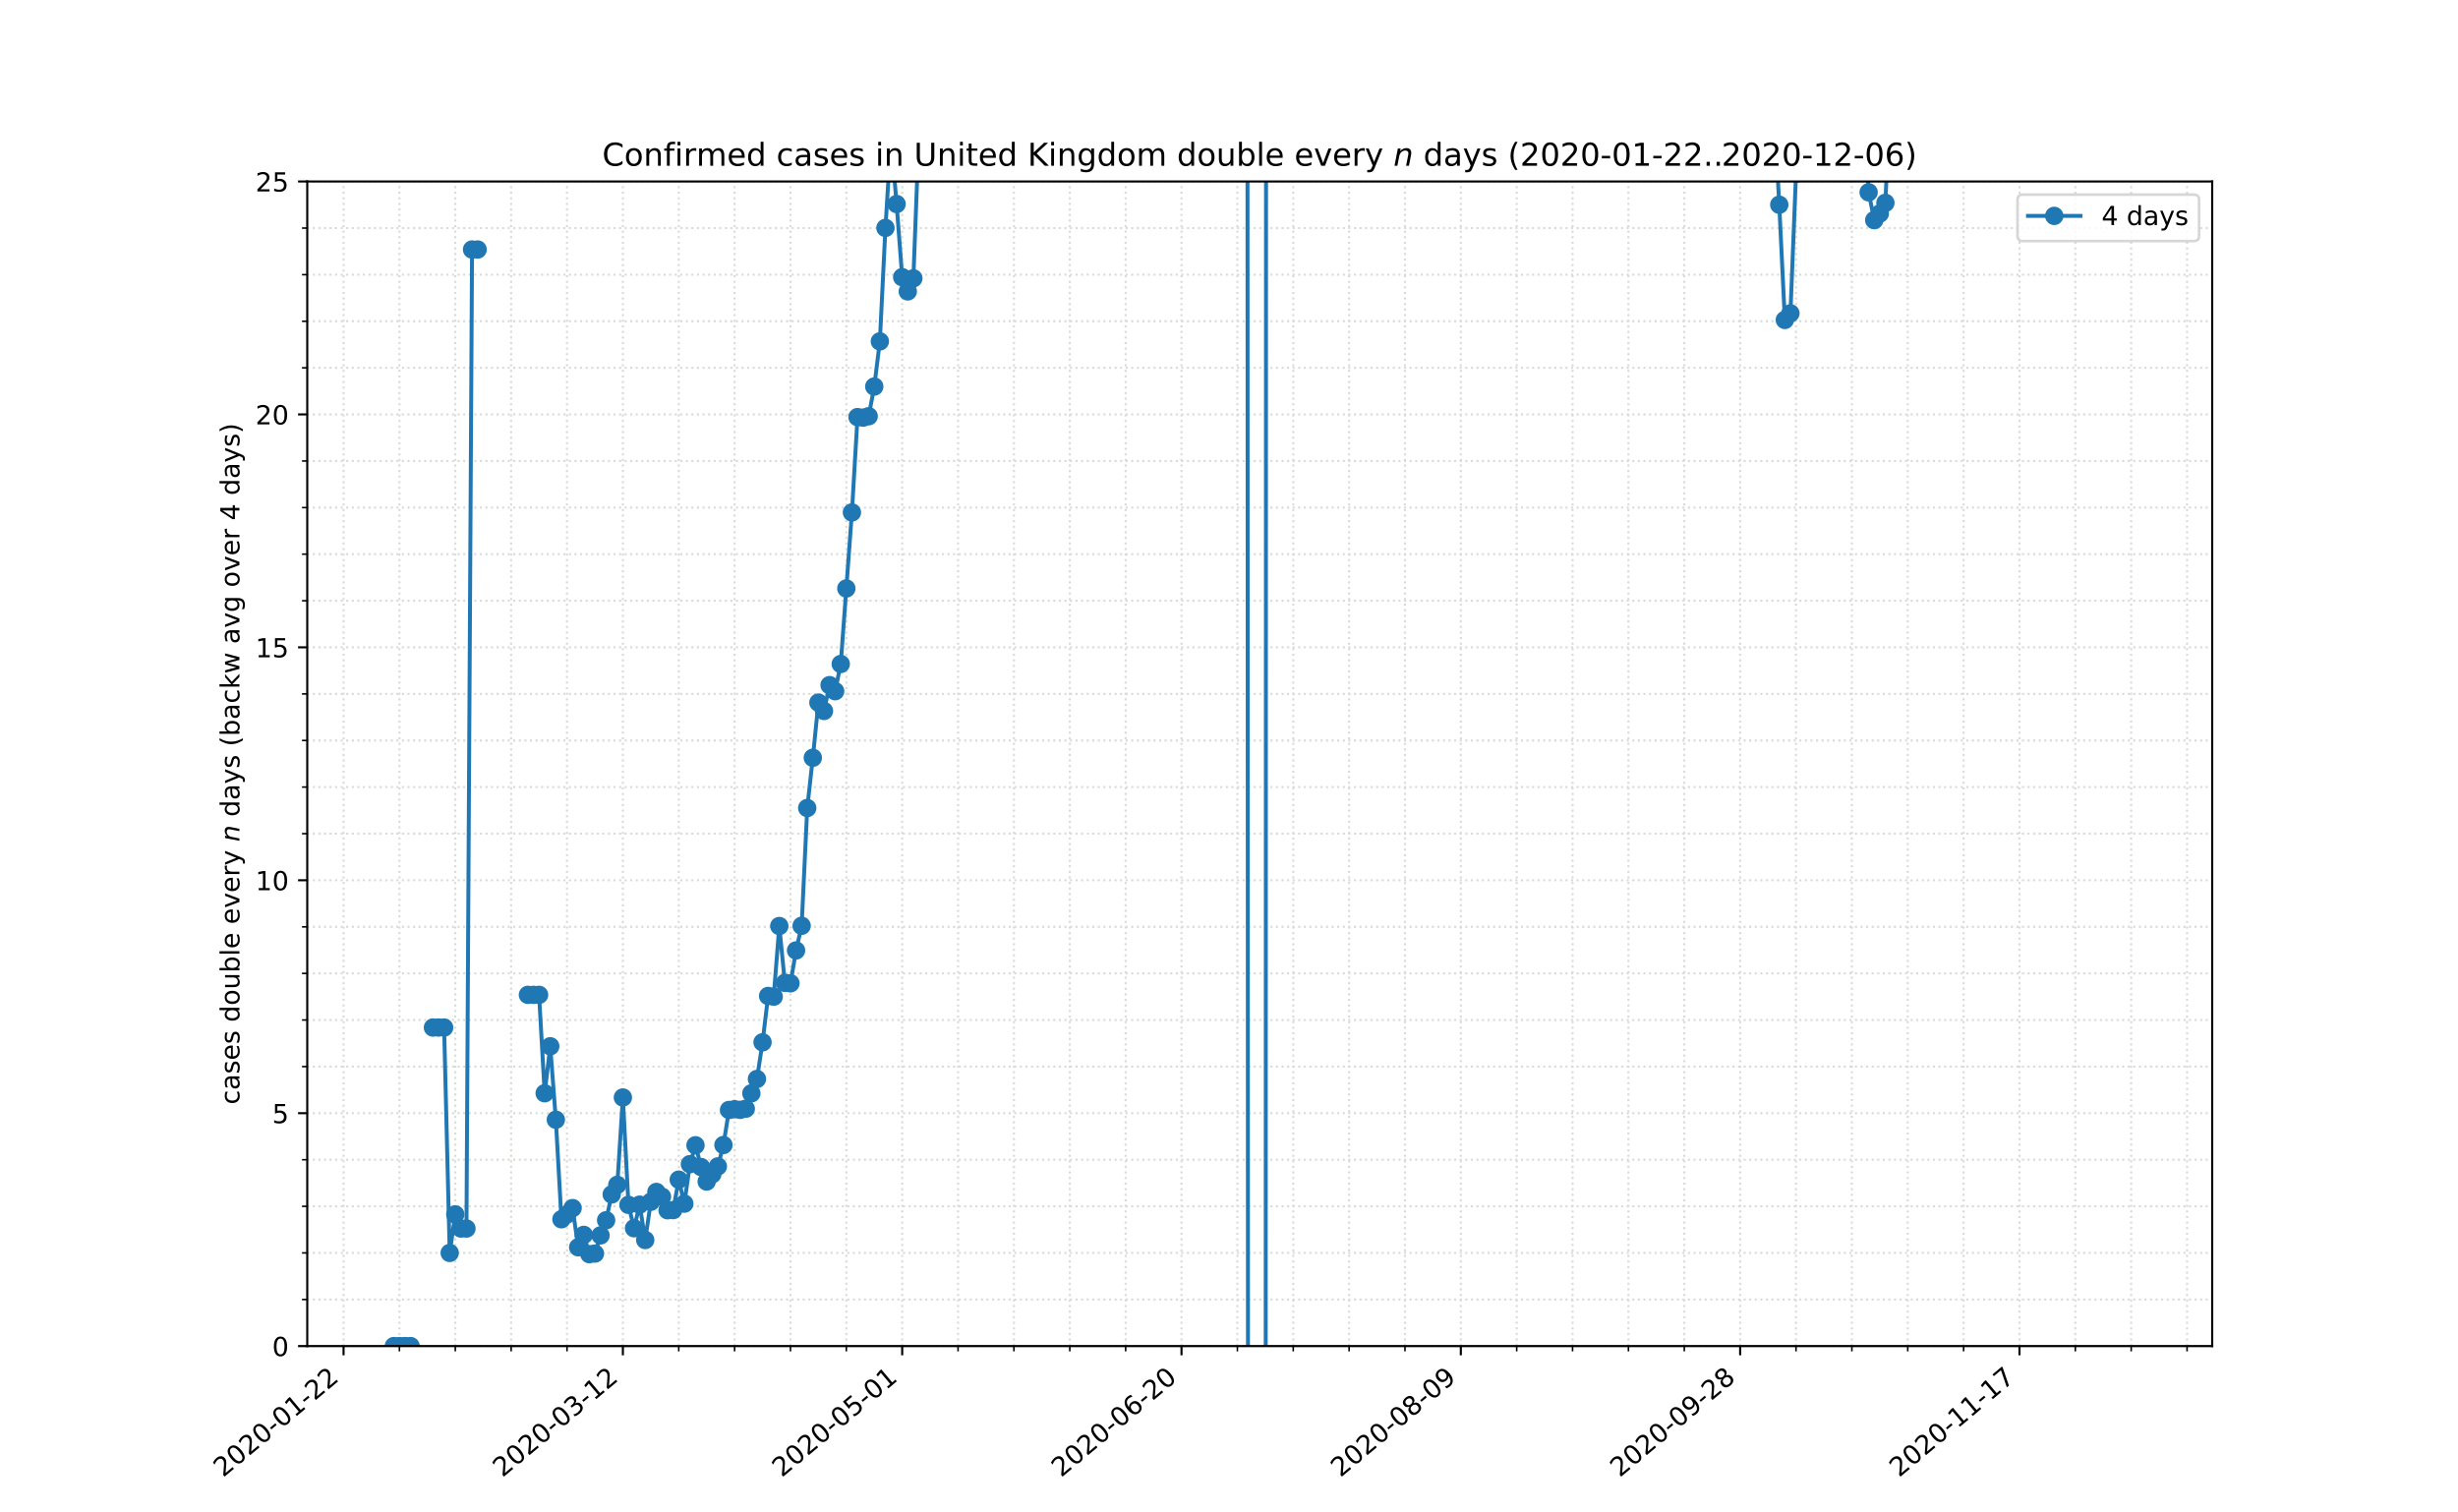 <?xml version="1.0" encoding="utf-8" standalone="no"?>
<!DOCTYPE svg PUBLIC "-//W3C//DTD SVG 1.1//EN"
  "http://www.w3.org/Graphics/SVG/1.1/DTD/svg11.dtd">
<!-- Created with matplotlib (https://matplotlib.org/) -->
<svg height="576pt" version="1.1" viewBox="0 0 936 576" width="936pt" xmlns="http://www.w3.org/2000/svg" xmlns:xlink="http://www.w3.org/1999/xlink">
 <defs>
  <style type="text/css">*{stroke-linecap:butt;stroke-linejoin:round;}</style>
 </defs>
 <g id="figure_1">
  <g id="patch_1">
   <path d="M 0 576 
L 936 576 
L 936 0 
L 0 0 
z
" style="fill:#ffffff;"/>
  </g>
  <g id="axes_1">
   <g id="patch_2">
    <path d="M 117 512.64 
L 842.4 512.64 
L 842.4 69.12 
L 117 69.12 
z
" style="fill:#ffffff;"/>
   </g>
   <g id="matplotlib.axis_1">
    <g id="xtick_1">
     <g id="line2d_1">
      <path clip-path="url(#pf1c867b828)" d="M 130.827 512.64 
L 130.827 69.12 
" style="fill:none;stroke:#d8dcd6;stroke-dasharray:0.8,1.32;stroke-dashoffset:0;stroke-width:0.8;"/>
     </g>
     <g id="line2d_2">
      <defs>
       <path d="M 0 0 
L 0 3.5 
" id="mc0d0bb4679" style="stroke:#000000;stroke-width:0.8;"/>
      </defs>
      <g>
       <use style="stroke:#000000;stroke-width:0.8;" x="130.827" xlink:href="#mc0d0bb4679" y="512.64"/>
      </g>
     </g>
     <g id="text_1">
      <!-- 2020-01-22 -->
      <g transform="translate(84.971 562.817)rotate(-40)scale(0.1 -0.1)">
       <defs>
        <path d="M 19.188 8.297 
L 53.609 8.297 
L 53.609 0 
L 7.328 0 
L 7.328 8.297 
Q 12.938 14.109 22.625 23.891 
Q 32.328 33.688 34.812 36.531 
Q 39.547 41.844 41.422 45.531 
Q 43.312 49.219 43.312 52.781 
Q 43.312 58.594 39.234 62.25 
Q 35.156 65.922 28.609 65.922 
Q 23.969 65.922 18.812 64.312 
Q 13.672 62.703 7.812 59.422 
L 7.812 69.391 
Q 13.766 71.781 18.938 73 
Q 24.125 74.219 28.422 74.219 
Q 39.75 74.219 46.484 68.547 
Q 53.219 62.891 53.219 53.422 
Q 53.219 48.922 51.531 44.891 
Q 49.859 40.875 45.406 35.406 
Q 44.188 33.984 37.641 27.219 
Q 31.109 20.453 19.188 8.297 
z
" id="DejaVuSans-50"/>
        <path d="M 31.781 66.406 
Q 24.172 66.406 20.328 58.906 
Q 16.5 51.422 16.5 36.375 
Q 16.5 21.391 20.328 13.891 
Q 24.172 6.391 31.781 6.391 
Q 39.453 6.391 43.281 13.891 
Q 47.125 21.391 47.125 36.375 
Q 47.125 51.422 43.281 58.906 
Q 39.453 66.406 31.781 66.406 
z
M 31.781 74.219 
Q 44.047 74.219 50.516 64.516 
Q 56.984 54.828 56.984 36.375 
Q 56.984 17.969 50.516 8.266 
Q 44.047 -1.422 31.781 -1.422 
Q 19.531 -1.422 13.062 8.266 
Q 6.594 17.969 6.594 36.375 
Q 6.594 54.828 13.062 64.516 
Q 19.531 74.219 31.781 74.219 
z
" id="DejaVuSans-48"/>
        <path d="M 4.891 31.391 
L 31.203 31.391 
L 31.203 23.391 
L 4.891 23.391 
z
" id="DejaVuSans-45"/>
        <path d="M 12.406 8.297 
L 28.516 8.297 
L 28.516 63.922 
L 10.984 60.406 
L 10.984 69.391 
L 28.422 72.906 
L 38.281 72.906 
L 38.281 8.297 
L 54.391 8.297 
L 54.391 0 
L 12.406 0 
z
" id="DejaVuSans-49"/>
       </defs>
       <use xlink:href="#DejaVuSans-50"/>
       <use x="63.623" xlink:href="#DejaVuSans-48"/>
       <use x="127.246" xlink:href="#DejaVuSans-50"/>
       <use x="190.869" xlink:href="#DejaVuSans-48"/>
       <use x="254.492" xlink:href="#DejaVuSans-45"/>
       <use x="290.576" xlink:href="#DejaVuSans-48"/>
       <use x="354.199" xlink:href="#DejaVuSans-49"/>
       <use x="417.822" xlink:href="#DejaVuSans-45"/>
       <use x="453.906" xlink:href="#DejaVuSans-50"/>
       <use x="517.529" xlink:href="#DejaVuSans-50"/>
      </g>
     </g>
    </g>
    <g id="xtick_2">
     <g id="line2d_3">
      <path clip-path="url(#pf1c867b828)" d="M 237.191 512.64 
L 237.191 69.12 
" style="fill:none;stroke:#d8dcd6;stroke-dasharray:0.8,1.32;stroke-dashoffset:0;stroke-width:0.8;"/>
     </g>
     <g id="line2d_4">
      <g>
       <use style="stroke:#000000;stroke-width:0.8;" x="237.191" xlink:href="#mc0d0bb4679" y="512.64"/>
      </g>
     </g>
     <g id="text_2">
      <!-- 2020-03-12 -->
      <g transform="translate(191.335 562.817)rotate(-40)scale(0.1 -0.1)">
       <defs>
        <path d="M 40.578 39.312 
Q 47.656 37.797 51.625 33 
Q 55.609 28.219 55.609 21.188 
Q 55.609 10.406 48.188 4.484 
Q 40.766 -1.422 27.094 -1.422 
Q 22.516 -1.422 17.656 -0.516 
Q 12.797 0.391 7.625 2.203 
L 7.625 11.719 
Q 11.719 9.328 16.594 8.109 
Q 21.484 6.891 26.812 6.891 
Q 36.078 6.891 40.938 10.547 
Q 45.797 14.203 45.797 21.188 
Q 45.797 27.641 41.281 31.266 
Q 36.766 34.906 28.719 34.906 
L 20.219 34.906 
L 20.219 43.016 
L 29.109 43.016 
Q 36.375 43.016 40.234 45.922 
Q 44.094 48.828 44.094 54.297 
Q 44.094 59.906 40.109 62.906 
Q 36.141 65.922 28.719 65.922 
Q 24.656 65.922 20.016 65.031 
Q 15.375 64.156 9.812 62.312 
L 9.812 71.094 
Q 15.438 72.656 20.344 73.438 
Q 25.25 74.219 29.594 74.219 
Q 40.828 74.219 47.359 69.109 
Q 53.906 64.016 53.906 55.328 
Q 53.906 49.266 50.438 45.094 
Q 46.969 40.922 40.578 39.312 
z
" id="DejaVuSans-51"/>
       </defs>
       <use xlink:href="#DejaVuSans-50"/>
       <use x="63.623" xlink:href="#DejaVuSans-48"/>
       <use x="127.246" xlink:href="#DejaVuSans-50"/>
       <use x="190.869" xlink:href="#DejaVuSans-48"/>
       <use x="254.492" xlink:href="#DejaVuSans-45"/>
       <use x="290.576" xlink:href="#DejaVuSans-48"/>
       <use x="354.199" xlink:href="#DejaVuSans-51"/>
       <use x="417.822" xlink:href="#DejaVuSans-45"/>
       <use x="453.906" xlink:href="#DejaVuSans-49"/>
       <use x="517.529" xlink:href="#DejaVuSans-50"/>
      </g>
     </g>
    </g>
    <g id="xtick_3">
     <g id="line2d_5">
      <path clip-path="url(#pf1c867b828)" d="M 343.555 512.64 
L 343.555 69.12 
" style="fill:none;stroke:#d8dcd6;stroke-dasharray:0.8,1.32;stroke-dashoffset:0;stroke-width:0.8;"/>
     </g>
     <g id="line2d_6">
      <g>
       <use style="stroke:#000000;stroke-width:0.8;" x="343.555" xlink:href="#mc0d0bb4679" y="512.64"/>
      </g>
     </g>
     <g id="text_3">
      <!-- 2020-05-01 -->
      <g transform="translate(297.699 562.817)rotate(-40)scale(0.1 -0.1)">
       <defs>
        <path d="M 10.797 72.906 
L 49.516 72.906 
L 49.516 64.594 
L 19.828 64.594 
L 19.828 46.734 
Q 21.969 47.469 24.109 47.828 
Q 26.266 48.188 28.422 48.188 
Q 40.625 48.188 47.75 41.5 
Q 54.891 34.812 54.891 23.391 
Q 54.891 11.625 47.562 5.094 
Q 40.234 -1.422 26.906 -1.422 
Q 22.312 -1.422 17.547 -0.641 
Q 12.797 0.141 7.719 1.703 
L 7.719 11.625 
Q 12.109 9.234 16.797 8.062 
Q 21.484 6.891 26.703 6.891 
Q 35.156 6.891 40.078 11.328 
Q 45.016 15.766 45.016 23.391 
Q 45.016 31 40.078 35.438 
Q 35.156 39.891 26.703 39.891 
Q 22.75 39.891 18.812 39.016 
Q 14.891 38.141 10.797 36.281 
z
" id="DejaVuSans-53"/>
       </defs>
       <use xlink:href="#DejaVuSans-50"/>
       <use x="63.623" xlink:href="#DejaVuSans-48"/>
       <use x="127.246" xlink:href="#DejaVuSans-50"/>
       <use x="190.869" xlink:href="#DejaVuSans-48"/>
       <use x="254.492" xlink:href="#DejaVuSans-45"/>
       <use x="290.576" xlink:href="#DejaVuSans-48"/>
       <use x="354.199" xlink:href="#DejaVuSans-53"/>
       <use x="417.822" xlink:href="#DejaVuSans-45"/>
       <use x="453.906" xlink:href="#DejaVuSans-48"/>
       <use x="517.529" xlink:href="#DejaVuSans-49"/>
      </g>
     </g>
    </g>
    <g id="xtick_4">
     <g id="line2d_7">
      <path clip-path="url(#pf1c867b828)" d="M 449.918 512.64 
L 449.918 69.12 
" style="fill:none;stroke:#d8dcd6;stroke-dasharray:0.8,1.32;stroke-dashoffset:0;stroke-width:0.8;"/>
     </g>
     <g id="line2d_8">
      <g>
       <use style="stroke:#000000;stroke-width:0.8;" x="449.918" xlink:href="#mc0d0bb4679" y="512.64"/>
      </g>
     </g>
     <g id="text_4">
      <!-- 2020-06-20 -->
      <g transform="translate(404.062 562.817)rotate(-40)scale(0.1 -0.1)">
       <defs>
        <path d="M 33.016 40.375 
Q 26.375 40.375 22.484 35.828 
Q 18.609 31.297 18.609 23.391 
Q 18.609 15.531 22.484 10.953 
Q 26.375 6.391 33.016 6.391 
Q 39.656 6.391 43.531 10.953 
Q 47.406 15.531 47.406 23.391 
Q 47.406 31.297 43.531 35.828 
Q 39.656 40.375 33.016 40.375 
z
M 52.594 71.297 
L 52.594 62.312 
Q 48.875 64.062 45.094 64.984 
Q 41.312 65.922 37.594 65.922 
Q 27.828 65.922 22.672 59.328 
Q 17.531 52.734 16.797 39.406 
Q 19.672 43.656 24.016 45.922 
Q 28.375 48.188 33.594 48.188 
Q 44.578 48.188 50.953 41.516 
Q 57.328 34.859 57.328 23.391 
Q 57.328 12.156 50.688 5.359 
Q 44.047 -1.422 33.016 -1.422 
Q 20.359 -1.422 13.672 8.266 
Q 6.984 17.969 6.984 36.375 
Q 6.984 53.656 15.188 63.938 
Q 23.391 74.219 37.203 74.219 
Q 40.922 74.219 44.703 73.484 
Q 48.484 72.75 52.594 71.297 
z
" id="DejaVuSans-54"/>
       </defs>
       <use xlink:href="#DejaVuSans-50"/>
       <use x="63.623" xlink:href="#DejaVuSans-48"/>
       <use x="127.246" xlink:href="#DejaVuSans-50"/>
       <use x="190.869" xlink:href="#DejaVuSans-48"/>
       <use x="254.492" xlink:href="#DejaVuSans-45"/>
       <use x="290.576" xlink:href="#DejaVuSans-48"/>
       <use x="354.199" xlink:href="#DejaVuSans-54"/>
       <use x="417.822" xlink:href="#DejaVuSans-45"/>
       <use x="453.906" xlink:href="#DejaVuSans-50"/>
       <use x="517.529" xlink:href="#DejaVuSans-48"/>
      </g>
     </g>
    </g>
    <g id="xtick_5">
     <g id="line2d_9">
      <path clip-path="url(#pf1c867b828)" d="M 556.282 512.64 
L 556.282 69.12 
" style="fill:none;stroke:#d8dcd6;stroke-dasharray:0.8,1.32;stroke-dashoffset:0;stroke-width:0.8;"/>
     </g>
     <g id="line2d_10">
      <g>
       <use style="stroke:#000000;stroke-width:0.8;" x="556.282" xlink:href="#mc0d0bb4679" y="512.64"/>
      </g>
     </g>
     <g id="text_5">
      <!-- 2020-08-09 -->
      <g transform="translate(510.426 562.817)rotate(-40)scale(0.1 -0.1)">
       <defs>
        <path d="M 31.781 34.625 
Q 24.75 34.625 20.719 30.859 
Q 16.703 27.094 16.703 20.516 
Q 16.703 13.922 20.719 10.156 
Q 24.75 6.391 31.781 6.391 
Q 38.812 6.391 42.859 10.172 
Q 46.922 13.969 46.922 20.516 
Q 46.922 27.094 42.891 30.859 
Q 38.875 34.625 31.781 34.625 
z
M 21.922 38.812 
Q 15.578 40.375 12.031 44.719 
Q 8.5 49.078 8.5 55.328 
Q 8.5 64.062 14.719 69.141 
Q 20.953 74.219 31.781 74.219 
Q 42.672 74.219 48.875 69.141 
Q 55.078 64.062 55.078 55.328 
Q 55.078 49.078 51.531 44.719 
Q 48 40.375 41.703 38.812 
Q 48.828 37.156 52.797 32.312 
Q 56.781 27.484 56.781 20.516 
Q 56.781 9.906 50.312 4.234 
Q 43.844 -1.422 31.781 -1.422 
Q 19.734 -1.422 13.25 4.234 
Q 6.781 9.906 6.781 20.516 
Q 6.781 27.484 10.781 32.312 
Q 14.797 37.156 21.922 38.812 
z
M 18.312 54.391 
Q 18.312 48.734 21.844 45.562 
Q 25.391 42.391 31.781 42.391 
Q 38.141 42.391 41.719 45.562 
Q 45.312 48.734 45.312 54.391 
Q 45.312 60.062 41.719 63.234 
Q 38.141 66.406 31.781 66.406 
Q 25.391 66.406 21.844 63.234 
Q 18.312 60.062 18.312 54.391 
z
" id="DejaVuSans-56"/>
        <path d="M 10.984 1.516 
L 10.984 10.5 
Q 14.703 8.734 18.5 7.812 
Q 22.312 6.891 25.984 6.891 
Q 35.75 6.891 40.891 13.453 
Q 46.047 20.016 46.781 33.406 
Q 43.953 29.203 39.594 26.953 
Q 35.25 24.703 29.984 24.703 
Q 19.047 24.703 12.672 31.312 
Q 6.297 37.938 6.297 49.422 
Q 6.297 60.641 12.938 67.422 
Q 19.578 74.219 30.609 74.219 
Q 43.266 74.219 49.922 64.516 
Q 56.594 54.828 56.594 36.375 
Q 56.594 19.141 48.406 8.859 
Q 40.234 -1.422 26.422 -1.422 
Q 22.703 -1.422 18.891 -0.688 
Q 15.094 0.047 10.984 1.516 
z
M 30.609 32.422 
Q 37.25 32.422 41.125 36.953 
Q 45.016 41.5 45.016 49.422 
Q 45.016 57.281 41.125 61.844 
Q 37.25 66.406 30.609 66.406 
Q 23.969 66.406 20.094 61.844 
Q 16.219 57.281 16.219 49.422 
Q 16.219 41.5 20.094 36.953 
Q 23.969 32.422 30.609 32.422 
z
" id="DejaVuSans-57"/>
       </defs>
       <use xlink:href="#DejaVuSans-50"/>
       <use x="63.623" xlink:href="#DejaVuSans-48"/>
       <use x="127.246" xlink:href="#DejaVuSans-50"/>
       <use x="190.869" xlink:href="#DejaVuSans-48"/>
       <use x="254.492" xlink:href="#DejaVuSans-45"/>
       <use x="290.576" xlink:href="#DejaVuSans-48"/>
       <use x="354.199" xlink:href="#DejaVuSans-56"/>
       <use x="417.822" xlink:href="#DejaVuSans-45"/>
       <use x="453.906" xlink:href="#DejaVuSans-48"/>
       <use x="517.529" xlink:href="#DejaVuSans-57"/>
      </g>
     </g>
    </g>
    <g id="xtick_6">
     <g id="line2d_11">
      <path clip-path="url(#pf1c867b828)" d="M 662.645 512.64 
L 662.645 69.12 
" style="fill:none;stroke:#d8dcd6;stroke-dasharray:0.8,1.32;stroke-dashoffset:0;stroke-width:0.8;"/>
     </g>
     <g id="line2d_12">
      <g>
       <use style="stroke:#000000;stroke-width:0.8;" x="662.645" xlink:href="#mc0d0bb4679" y="512.64"/>
      </g>
     </g>
     <g id="text_6">
      <!-- 2020-09-28 -->
      <g transform="translate(616.79 562.817)rotate(-40)scale(0.1 -0.1)">
       <use xlink:href="#DejaVuSans-50"/>
       <use x="63.623" xlink:href="#DejaVuSans-48"/>
       <use x="127.246" xlink:href="#DejaVuSans-50"/>
       <use x="190.869" xlink:href="#DejaVuSans-48"/>
       <use x="254.492" xlink:href="#DejaVuSans-45"/>
       <use x="290.576" xlink:href="#DejaVuSans-48"/>
       <use x="354.199" xlink:href="#DejaVuSans-57"/>
       <use x="417.822" xlink:href="#DejaVuSans-45"/>
       <use x="453.906" xlink:href="#DejaVuSans-50"/>
       <use x="517.529" xlink:href="#DejaVuSans-56"/>
      </g>
     </g>
    </g>
    <g id="xtick_7">
     <g id="line2d_13">
      <path clip-path="url(#pf1c867b828)" d="M 769.009 512.64 
L 769.009 69.12 
" style="fill:none;stroke:#d8dcd6;stroke-dasharray:0.8,1.32;stroke-dashoffset:0;stroke-width:0.8;"/>
     </g>
     <g id="line2d_14">
      <g>
       <use style="stroke:#000000;stroke-width:0.8;" x="769.009" xlink:href="#mc0d0bb4679" y="512.64"/>
      </g>
     </g>
     <g id="text_7">
      <!-- 2020-11-17 -->
      <g transform="translate(723.153 562.817)rotate(-40)scale(0.1 -0.1)">
       <defs>
        <path d="M 8.203 72.906 
L 55.078 72.906 
L 55.078 68.703 
L 28.609 0 
L 18.312 0 
L 43.219 64.594 
L 8.203 64.594 
z
" id="DejaVuSans-55"/>
       </defs>
       <use xlink:href="#DejaVuSans-50"/>
       <use x="63.623" xlink:href="#DejaVuSans-48"/>
       <use x="127.246" xlink:href="#DejaVuSans-50"/>
       <use x="190.869" xlink:href="#DejaVuSans-48"/>
       <use x="254.492" xlink:href="#DejaVuSans-45"/>
       <use x="290.576" xlink:href="#DejaVuSans-49"/>
       <use x="354.199" xlink:href="#DejaVuSans-49"/>
       <use x="417.822" xlink:href="#DejaVuSans-45"/>
       <use x="453.906" xlink:href="#DejaVuSans-49"/>
       <use x="517.529" xlink:href="#DejaVuSans-55"/>
      </g>
     </g>
    </g>
    <g id="xtick_8">
     <g id="line2d_15">
      <path clip-path="url(#pf1c867b828)" d="M 152.1 512.64 
L 152.1 69.12 
" style="fill:none;stroke:#d8dcd6;stroke-dasharray:0.8,1.32;stroke-dashoffset:0;stroke-width:0.8;"/>
     </g>
     <g id="line2d_16">
      <defs>
       <path d="M 0 0 
L 0 2 
" id="m8a203af608" style="stroke:#000000;stroke-width:0.6;"/>
      </defs>
      <g>
       <use style="stroke:#000000;stroke-width:0.6;" x="152.1" xlink:href="#m8a203af608" y="512.64"/>
      </g>
     </g>
    </g>
    <g id="xtick_9">
     <g id="line2d_17">
      <path clip-path="url(#pf1c867b828)" d="M 173.373 512.64 
L 173.373 69.12 
" style="fill:none;stroke:#d8dcd6;stroke-dasharray:0.8,1.32;stroke-dashoffset:0;stroke-width:0.8;"/>
     </g>
     <g id="line2d_18">
      <g>
       <use style="stroke:#000000;stroke-width:0.6;" x="173.373" xlink:href="#m8a203af608" y="512.64"/>
      </g>
     </g>
    </g>
    <g id="xtick_10">
     <g id="line2d_19">
      <path clip-path="url(#pf1c867b828)" d="M 194.645 512.64 
L 194.645 69.12 
" style="fill:none;stroke:#d8dcd6;stroke-dasharray:0.8,1.32;stroke-dashoffset:0;stroke-width:0.8;"/>
     </g>
     <g id="line2d_20">
      <g>
       <use style="stroke:#000000;stroke-width:0.6;" x="194.645" xlink:href="#m8a203af608" y="512.64"/>
      </g>
     </g>
    </g>
    <g id="xtick_11">
     <g id="line2d_21">
      <path clip-path="url(#pf1c867b828)" d="M 215.918 512.64 
L 215.918 69.12 
" style="fill:none;stroke:#d8dcd6;stroke-dasharray:0.8,1.32;stroke-dashoffset:0;stroke-width:0.8;"/>
     </g>
     <g id="line2d_22">
      <g>
       <use style="stroke:#000000;stroke-width:0.6;" x="215.918" xlink:href="#m8a203af608" y="512.64"/>
      </g>
     </g>
    </g>
    <g id="xtick_12">
     <g id="line2d_23">
      <path clip-path="url(#pf1c867b828)" d="M 258.464 512.64 
L 258.464 69.12 
" style="fill:none;stroke:#d8dcd6;stroke-dasharray:0.8,1.32;stroke-dashoffset:0;stroke-width:0.8;"/>
     </g>
     <g id="line2d_24">
      <g>
       <use style="stroke:#000000;stroke-width:0.6;" x="258.464" xlink:href="#m8a203af608" y="512.64"/>
      </g>
     </g>
    </g>
    <g id="xtick_13">
     <g id="line2d_25">
      <path clip-path="url(#pf1c867b828)" d="M 279.736 512.64 
L 279.736 69.12 
" style="fill:none;stroke:#d8dcd6;stroke-dasharray:0.8,1.32;stroke-dashoffset:0;stroke-width:0.8;"/>
     </g>
     <g id="line2d_26">
      <g>
       <use style="stroke:#000000;stroke-width:0.6;" x="279.736" xlink:href="#m8a203af608" y="512.64"/>
      </g>
     </g>
    </g>
    <g id="xtick_14">
     <g id="line2d_27">
      <path clip-path="url(#pf1c867b828)" d="M 301.009 512.64 
L 301.009 69.12 
" style="fill:none;stroke:#d8dcd6;stroke-dasharray:0.8,1.32;stroke-dashoffset:0;stroke-width:0.8;"/>
     </g>
     <g id="line2d_28">
      <g>
       <use style="stroke:#000000;stroke-width:0.6;" x="301.009" xlink:href="#m8a203af608" y="512.64"/>
      </g>
     </g>
    </g>
    <g id="xtick_15">
     <g id="line2d_29">
      <path clip-path="url(#pf1c867b828)" d="M 322.282 512.64 
L 322.282 69.12 
" style="fill:none;stroke:#d8dcd6;stroke-dasharray:0.8,1.32;stroke-dashoffset:0;stroke-width:0.8;"/>
     </g>
     <g id="line2d_30">
      <g>
       <use style="stroke:#000000;stroke-width:0.6;" x="322.282" xlink:href="#m8a203af608" y="512.64"/>
      </g>
     </g>
    </g>
    <g id="xtick_16">
     <g id="line2d_31">
      <path clip-path="url(#pf1c867b828)" d="M 364.827 512.64 
L 364.827 69.12 
" style="fill:none;stroke:#d8dcd6;stroke-dasharray:0.8,1.32;stroke-dashoffset:0;stroke-width:0.8;"/>
     </g>
     <g id="line2d_32">
      <g>
       <use style="stroke:#000000;stroke-width:0.6;" x="364.827" xlink:href="#m8a203af608" y="512.64"/>
      </g>
     </g>
    </g>
    <g id="xtick_17">
     <g id="line2d_33">
      <path clip-path="url(#pf1c867b828)" d="M 386.1 512.64 
L 386.1 69.12 
" style="fill:none;stroke:#d8dcd6;stroke-dasharray:0.8,1.32;stroke-dashoffset:0;stroke-width:0.8;"/>
     </g>
     <g id="line2d_34">
      <g>
       <use style="stroke:#000000;stroke-width:0.6;" x="386.1" xlink:href="#m8a203af608" y="512.64"/>
      </g>
     </g>
    </g>
    <g id="xtick_18">
     <g id="line2d_35">
      <path clip-path="url(#pf1c867b828)" d="M 407.373 512.64 
L 407.373 69.12 
" style="fill:none;stroke:#d8dcd6;stroke-dasharray:0.8,1.32;stroke-dashoffset:0;stroke-width:0.8;"/>
     </g>
     <g id="line2d_36">
      <g>
       <use style="stroke:#000000;stroke-width:0.6;" x="407.373" xlink:href="#m8a203af608" y="512.64"/>
      </g>
     </g>
    </g>
    <g id="xtick_19">
     <g id="line2d_37">
      <path clip-path="url(#pf1c867b828)" d="M 428.645 512.64 
L 428.645 69.12 
" style="fill:none;stroke:#d8dcd6;stroke-dasharray:0.8,1.32;stroke-dashoffset:0;stroke-width:0.8;"/>
     </g>
     <g id="line2d_38">
      <g>
       <use style="stroke:#000000;stroke-width:0.6;" x="428.645" xlink:href="#m8a203af608" y="512.64"/>
      </g>
     </g>
    </g>
    <g id="xtick_20">
     <g id="line2d_39">
      <path clip-path="url(#pf1c867b828)" d="M 471.191 512.64 
L 471.191 69.12 
" style="fill:none;stroke:#d8dcd6;stroke-dasharray:0.8,1.32;stroke-dashoffset:0;stroke-width:0.8;"/>
     </g>
     <g id="line2d_40">
      <g>
       <use style="stroke:#000000;stroke-width:0.6;" x="471.191" xlink:href="#m8a203af608" y="512.64"/>
      </g>
     </g>
    </g>
    <g id="xtick_21">
     <g id="line2d_41">
      <path clip-path="url(#pf1c867b828)" d="M 492.464 512.64 
L 492.464 69.12 
" style="fill:none;stroke:#d8dcd6;stroke-dasharray:0.8,1.32;stroke-dashoffset:0;stroke-width:0.8;"/>
     </g>
     <g id="line2d_42">
      <g>
       <use style="stroke:#000000;stroke-width:0.6;" x="492.464" xlink:href="#m8a203af608" y="512.64"/>
      </g>
     </g>
    </g>
    <g id="xtick_22">
     <g id="line2d_43">
      <path clip-path="url(#pf1c867b828)" d="M 513.736 512.64 
L 513.736 69.12 
" style="fill:none;stroke:#d8dcd6;stroke-dasharray:0.8,1.32;stroke-dashoffset:0;stroke-width:0.8;"/>
     </g>
     <g id="line2d_44">
      <g>
       <use style="stroke:#000000;stroke-width:0.6;" x="513.736" xlink:href="#m8a203af608" y="512.64"/>
      </g>
     </g>
    </g>
    <g id="xtick_23">
     <g id="line2d_45">
      <path clip-path="url(#pf1c867b828)" d="M 535.009 512.64 
L 535.009 69.12 
" style="fill:none;stroke:#d8dcd6;stroke-dasharray:0.8,1.32;stroke-dashoffset:0;stroke-width:0.8;"/>
     </g>
     <g id="line2d_46">
      <g>
       <use style="stroke:#000000;stroke-width:0.6;" x="535.009" xlink:href="#m8a203af608" y="512.64"/>
      </g>
     </g>
    </g>
    <g id="xtick_24">
     <g id="line2d_47">
      <path clip-path="url(#pf1c867b828)" d="M 577.555 512.64 
L 577.555 69.12 
" style="fill:none;stroke:#d8dcd6;stroke-dasharray:0.8,1.32;stroke-dashoffset:0;stroke-width:0.8;"/>
     </g>
     <g id="line2d_48">
      <g>
       <use style="stroke:#000000;stroke-width:0.6;" x="577.555" xlink:href="#m8a203af608" y="512.64"/>
      </g>
     </g>
    </g>
    <g id="xtick_25">
     <g id="line2d_49">
      <path clip-path="url(#pf1c867b828)" d="M 598.827 512.64 
L 598.827 69.12 
" style="fill:none;stroke:#d8dcd6;stroke-dasharray:0.8,1.32;stroke-dashoffset:0;stroke-width:0.8;"/>
     </g>
     <g id="line2d_50">
      <g>
       <use style="stroke:#000000;stroke-width:0.6;" x="598.827" xlink:href="#m8a203af608" y="512.64"/>
      </g>
     </g>
    </g>
    <g id="xtick_26">
     <g id="line2d_51">
      <path clip-path="url(#pf1c867b828)" d="M 620.1 512.64 
L 620.1 69.12 
" style="fill:none;stroke:#d8dcd6;stroke-dasharray:0.8,1.32;stroke-dashoffset:0;stroke-width:0.8;"/>
     </g>
     <g id="line2d_52">
      <g>
       <use style="stroke:#000000;stroke-width:0.6;" x="620.1" xlink:href="#m8a203af608" y="512.64"/>
      </g>
     </g>
    </g>
    <g id="xtick_27">
     <g id="line2d_53">
      <path clip-path="url(#pf1c867b828)" d="M 641.373 512.64 
L 641.373 69.12 
" style="fill:none;stroke:#d8dcd6;stroke-dasharray:0.8,1.32;stroke-dashoffset:0;stroke-width:0.8;"/>
     </g>
     <g id="line2d_54">
      <g>
       <use style="stroke:#000000;stroke-width:0.6;" x="641.373" xlink:href="#m8a203af608" y="512.64"/>
      </g>
     </g>
    </g>
    <g id="xtick_28">
     <g id="line2d_55">
      <path clip-path="url(#pf1c867b828)" d="M 683.918 512.64 
L 683.918 69.12 
" style="fill:none;stroke:#d8dcd6;stroke-dasharray:0.8,1.32;stroke-dashoffset:0;stroke-width:0.8;"/>
     </g>
     <g id="line2d_56">
      <g>
       <use style="stroke:#000000;stroke-width:0.6;" x="683.918" xlink:href="#m8a203af608" y="512.64"/>
      </g>
     </g>
    </g>
    <g id="xtick_29">
     <g id="line2d_57">
      <path clip-path="url(#pf1c867b828)" d="M 705.191 512.64 
L 705.191 69.12 
" style="fill:none;stroke:#d8dcd6;stroke-dasharray:0.8,1.32;stroke-dashoffset:0;stroke-width:0.8;"/>
     </g>
     <g id="line2d_58">
      <g>
       <use style="stroke:#000000;stroke-width:0.6;" x="705.191" xlink:href="#m8a203af608" y="512.64"/>
      </g>
     </g>
    </g>
    <g id="xtick_30">
     <g id="line2d_59">
      <path clip-path="url(#pf1c867b828)" d="M 726.464 512.64 
L 726.464 69.12 
" style="fill:none;stroke:#d8dcd6;stroke-dasharray:0.8,1.32;stroke-dashoffset:0;stroke-width:0.8;"/>
     </g>
     <g id="line2d_60">
      <g>
       <use style="stroke:#000000;stroke-width:0.6;" x="726.464" xlink:href="#m8a203af608" y="512.64"/>
      </g>
     </g>
    </g>
    <g id="xtick_31">
     <g id="line2d_61">
      <path clip-path="url(#pf1c867b828)" d="M 747.736 512.64 
L 747.736 69.12 
" style="fill:none;stroke:#d8dcd6;stroke-dasharray:0.8,1.32;stroke-dashoffset:0;stroke-width:0.8;"/>
     </g>
     <g id="line2d_62">
      <g>
       <use style="stroke:#000000;stroke-width:0.6;" x="747.736" xlink:href="#m8a203af608" y="512.64"/>
      </g>
     </g>
    </g>
    <g id="xtick_32">
     <g id="line2d_63">
      <path clip-path="url(#pf1c867b828)" d="M 790.282 512.64 
L 790.282 69.12 
" style="fill:none;stroke:#d8dcd6;stroke-dasharray:0.8,1.32;stroke-dashoffset:0;stroke-width:0.8;"/>
     </g>
     <g id="line2d_64">
      <g>
       <use style="stroke:#000000;stroke-width:0.6;" x="790.282" xlink:href="#m8a203af608" y="512.64"/>
      </g>
     </g>
    </g>
    <g id="xtick_33">
     <g id="line2d_65">
      <path clip-path="url(#pf1c867b828)" d="M 811.555 512.64 
L 811.555 69.12 
" style="fill:none;stroke:#d8dcd6;stroke-dasharray:0.8,1.32;stroke-dashoffset:0;stroke-width:0.8;"/>
     </g>
     <g id="line2d_66">
      <g>
       <use style="stroke:#000000;stroke-width:0.6;" x="811.555" xlink:href="#m8a203af608" y="512.64"/>
      </g>
     </g>
    </g>
    <g id="xtick_34">
     <g id="line2d_67">
      <path clip-path="url(#pf1c867b828)" d="M 832.827 512.64 
L 832.827 69.12 
" style="fill:none;stroke:#d8dcd6;stroke-dasharray:0.8,1.32;stroke-dashoffset:0;stroke-width:0.8;"/>
     </g>
     <g id="line2d_68">
      <g>
       <use style="stroke:#000000;stroke-width:0.6;" x="832.827" xlink:href="#m8a203af608" y="512.64"/>
      </g>
     </g>
    </g>
   </g>
   <g id="matplotlib.axis_2">
    <g id="ytick_1">
     <g id="line2d_69">
      <path clip-path="url(#pf1c867b828)" d="M 117 512.64 
L 842.4 512.64 
" style="fill:none;stroke:#d8dcd6;stroke-dasharray:0.8,1.32;stroke-dashoffset:0;stroke-width:0.8;"/>
     </g>
     <g id="line2d_70">
      <defs>
       <path d="M 0 0 
L -3.5 0 
" id="mc1beeb07c6" style="stroke:#000000;stroke-width:0.8;"/>
      </defs>
      <g>
       <use style="stroke:#000000;stroke-width:0.8;" x="117" xlink:href="#mc1beeb07c6" y="512.64"/>
      </g>
     </g>
     <g id="text_8">
      <!-- 0 -->
      <g transform="translate(103.638 516.439)scale(0.1 -0.1)">
       <use xlink:href="#DejaVuSans-48"/>
      </g>
     </g>
    </g>
    <g id="ytick_2">
     <g id="line2d_71">
      <path clip-path="url(#pf1c867b828)" d="M 117 423.936 
L 842.4 423.936 
" style="fill:none;stroke:#d8dcd6;stroke-dasharray:0.8,1.32;stroke-dashoffset:0;stroke-width:0.8;"/>
     </g>
     <g id="line2d_72">
      <g>
       <use style="stroke:#000000;stroke-width:0.8;" x="117" xlink:href="#mc1beeb07c6" y="423.936"/>
      </g>
     </g>
     <g id="text_9">
      <!-- 5 -->
      <g transform="translate(103.638 427.735)scale(0.1 -0.1)">
       <use xlink:href="#DejaVuSans-53"/>
      </g>
     </g>
    </g>
    <g id="ytick_3">
     <g id="line2d_73">
      <path clip-path="url(#pf1c867b828)" d="M 117 335.232 
L 842.4 335.232 
" style="fill:none;stroke:#d8dcd6;stroke-dasharray:0.8,1.32;stroke-dashoffset:0;stroke-width:0.8;"/>
     </g>
     <g id="line2d_74">
      <g>
       <use style="stroke:#000000;stroke-width:0.8;" x="117" xlink:href="#mc1beeb07c6" y="335.232"/>
      </g>
     </g>
     <g id="text_10">
      <!-- 10 -->
      <g transform="translate(97.275 339.031)scale(0.1 -0.1)">
       <use xlink:href="#DejaVuSans-49"/>
       <use x="63.623" xlink:href="#DejaVuSans-48"/>
      </g>
     </g>
    </g>
    <g id="ytick_4">
     <g id="line2d_75">
      <path clip-path="url(#pf1c867b828)" d="M 117 246.528 
L 842.4 246.528 
" style="fill:none;stroke:#d8dcd6;stroke-dasharray:0.8,1.32;stroke-dashoffset:0;stroke-width:0.8;"/>
     </g>
     <g id="line2d_76">
      <g>
       <use style="stroke:#000000;stroke-width:0.8;" x="117" xlink:href="#mc1beeb07c6" y="246.528"/>
      </g>
     </g>
     <g id="text_11">
      <!-- 15 -->
      <g transform="translate(97.275 250.327)scale(0.1 -0.1)">
       <use xlink:href="#DejaVuSans-49"/>
       <use x="63.623" xlink:href="#DejaVuSans-53"/>
      </g>
     </g>
    </g>
    <g id="ytick_5">
     <g id="line2d_77">
      <path clip-path="url(#pf1c867b828)" d="M 117 157.824 
L 842.4 157.824 
" style="fill:none;stroke:#d8dcd6;stroke-dasharray:0.8,1.32;stroke-dashoffset:0;stroke-width:0.8;"/>
     </g>
     <g id="line2d_78">
      <g>
       <use style="stroke:#000000;stroke-width:0.8;" x="117" xlink:href="#mc1beeb07c6" y="157.824"/>
      </g>
     </g>
     <g id="text_12">
      <!-- 20 -->
      <g transform="translate(97.275 161.623)scale(0.1 -0.1)">
       <use xlink:href="#DejaVuSans-50"/>
       <use x="63.623" xlink:href="#DejaVuSans-48"/>
      </g>
     </g>
    </g>
    <g id="ytick_6">
     <g id="line2d_79">
      <path clip-path="url(#pf1c867b828)" d="M 117 69.12 
L 842.4 69.12 
" style="fill:none;stroke:#d8dcd6;stroke-dasharray:0.8,1.32;stroke-dashoffset:0;stroke-width:0.8;"/>
     </g>
     <g id="line2d_80">
      <g>
       <use style="stroke:#000000;stroke-width:0.8;" x="117" xlink:href="#mc1beeb07c6" y="69.12"/>
      </g>
     </g>
     <g id="text_13">
      <!-- 25 -->
      <g transform="translate(97.275 72.919)scale(0.1 -0.1)">
       <use xlink:href="#DejaVuSans-50"/>
       <use x="63.623" xlink:href="#DejaVuSans-53"/>
      </g>
     </g>
    </g>
    <g id="ytick_7">
     <g id="line2d_81">
      <path clip-path="url(#pf1c867b828)" d="M 117 494.899 
L 842.4 494.899 
" style="fill:none;stroke:#d8dcd6;stroke-dasharray:0.8,1.32;stroke-dashoffset:0;stroke-width:0.8;"/>
     </g>
     <g id="line2d_82">
      <defs>
       <path d="M 0 0 
L -2 0 
" id="m017bff9351" style="stroke:#000000;stroke-width:0.6;"/>
      </defs>
      <g>
       <use style="stroke:#000000;stroke-width:0.6;" x="117" xlink:href="#m017bff9351" y="494.899"/>
      </g>
     </g>
    </g>
    <g id="ytick_8">
     <g id="line2d_83">
      <path clip-path="url(#pf1c867b828)" d="M 117 477.158 
L 842.4 477.158 
" style="fill:none;stroke:#d8dcd6;stroke-dasharray:0.8,1.32;stroke-dashoffset:0;stroke-width:0.8;"/>
     </g>
     <g id="line2d_84">
      <g>
       <use style="stroke:#000000;stroke-width:0.6;" x="117" xlink:href="#m017bff9351" y="477.158"/>
      </g>
     </g>
    </g>
    <g id="ytick_9">
     <g id="line2d_85">
      <path clip-path="url(#pf1c867b828)" d="M 117 459.418 
L 842.4 459.418 
" style="fill:none;stroke:#d8dcd6;stroke-dasharray:0.8,1.32;stroke-dashoffset:0;stroke-width:0.8;"/>
     </g>
     <g id="line2d_86">
      <g>
       <use style="stroke:#000000;stroke-width:0.6;" x="117" xlink:href="#m017bff9351" y="459.418"/>
      </g>
     </g>
    </g>
    <g id="ytick_10">
     <g id="line2d_87">
      <path clip-path="url(#pf1c867b828)" d="M 117 441.677 
L 842.4 441.677 
" style="fill:none;stroke:#d8dcd6;stroke-dasharray:0.8,1.32;stroke-dashoffset:0;stroke-width:0.8;"/>
     </g>
     <g id="line2d_88">
      <g>
       <use style="stroke:#000000;stroke-width:0.6;" x="117" xlink:href="#m017bff9351" y="441.677"/>
      </g>
     </g>
    </g>
    <g id="ytick_11">
     <g id="line2d_89">
      <path clip-path="url(#pf1c867b828)" d="M 117 406.195 
L 842.4 406.195 
" style="fill:none;stroke:#d8dcd6;stroke-dasharray:0.8,1.32;stroke-dashoffset:0;stroke-width:0.8;"/>
     </g>
     <g id="line2d_90">
      <g>
       <use style="stroke:#000000;stroke-width:0.6;" x="117" xlink:href="#m017bff9351" y="406.195"/>
      </g>
     </g>
    </g>
    <g id="ytick_12">
     <g id="line2d_91">
      <path clip-path="url(#pf1c867b828)" d="M 117 388.454 
L 842.4 388.454 
" style="fill:none;stroke:#d8dcd6;stroke-dasharray:0.8,1.32;stroke-dashoffset:0;stroke-width:0.8;"/>
     </g>
     <g id="line2d_92">
      <g>
       <use style="stroke:#000000;stroke-width:0.6;" x="117" xlink:href="#m017bff9351" y="388.454"/>
      </g>
     </g>
    </g>
    <g id="ytick_13">
     <g id="line2d_93">
      <path clip-path="url(#pf1c867b828)" d="M 117 370.714 
L 842.4 370.714 
" style="fill:none;stroke:#d8dcd6;stroke-dasharray:0.8,1.32;stroke-dashoffset:0;stroke-width:0.8;"/>
     </g>
     <g id="line2d_94">
      <g>
       <use style="stroke:#000000;stroke-width:0.6;" x="117" xlink:href="#m017bff9351" y="370.714"/>
      </g>
     </g>
    </g>
    <g id="ytick_14">
     <g id="line2d_95">
      <path clip-path="url(#pf1c867b828)" d="M 117 352.973 
L 842.4 352.973 
" style="fill:none;stroke:#d8dcd6;stroke-dasharray:0.8,1.32;stroke-dashoffset:0;stroke-width:0.8;"/>
     </g>
     <g id="line2d_96">
      <g>
       <use style="stroke:#000000;stroke-width:0.6;" x="117" xlink:href="#m017bff9351" y="352.973"/>
      </g>
     </g>
    </g>
    <g id="ytick_15">
     <g id="line2d_97">
      <path clip-path="url(#pf1c867b828)" d="M 117 317.491 
L 842.4 317.491 
" style="fill:none;stroke:#d8dcd6;stroke-dasharray:0.8,1.32;stroke-dashoffset:0;stroke-width:0.8;"/>
     </g>
     <g id="line2d_98">
      <g>
       <use style="stroke:#000000;stroke-width:0.6;" x="117" xlink:href="#m017bff9351" y="317.491"/>
      </g>
     </g>
    </g>
    <g id="ytick_16">
     <g id="line2d_99">
      <path clip-path="url(#pf1c867b828)" d="M 117 299.75 
L 842.4 299.75 
" style="fill:none;stroke:#d8dcd6;stroke-dasharray:0.8,1.32;stroke-dashoffset:0;stroke-width:0.8;"/>
     </g>
     <g id="line2d_100">
      <g>
       <use style="stroke:#000000;stroke-width:0.6;" x="117" xlink:href="#m017bff9351" y="299.75"/>
      </g>
     </g>
    </g>
    <g id="ytick_17">
     <g id="line2d_101">
      <path clip-path="url(#pf1c867b828)" d="M 117 282.01 
L 842.4 282.01 
" style="fill:none;stroke:#d8dcd6;stroke-dasharray:0.8,1.32;stroke-dashoffset:0;stroke-width:0.8;"/>
     </g>
     <g id="line2d_102">
      <g>
       <use style="stroke:#000000;stroke-width:0.6;" x="117" xlink:href="#m017bff9351" y="282.01"/>
      </g>
     </g>
    </g>
    <g id="ytick_18">
     <g id="line2d_103">
      <path clip-path="url(#pf1c867b828)" d="M 117 264.269 
L 842.4 264.269 
" style="fill:none;stroke:#d8dcd6;stroke-dasharray:0.8,1.32;stroke-dashoffset:0;stroke-width:0.8;"/>
     </g>
     <g id="line2d_104">
      <g>
       <use style="stroke:#000000;stroke-width:0.6;" x="117" xlink:href="#m017bff9351" y="264.269"/>
      </g>
     </g>
    </g>
    <g id="ytick_19">
     <g id="line2d_105">
      <path clip-path="url(#pf1c867b828)" d="M 117 228.787 
L 842.4 228.787 
" style="fill:none;stroke:#d8dcd6;stroke-dasharray:0.8,1.32;stroke-dashoffset:0;stroke-width:0.8;"/>
     </g>
     <g id="line2d_106">
      <g>
       <use style="stroke:#000000;stroke-width:0.6;" x="117" xlink:href="#m017bff9351" y="228.787"/>
      </g>
     </g>
    </g>
    <g id="ytick_20">
     <g id="line2d_107">
      <path clip-path="url(#pf1c867b828)" d="M 117 211.046 
L 842.4 211.046 
" style="fill:none;stroke:#d8dcd6;stroke-dasharray:0.8,1.32;stroke-dashoffset:0;stroke-width:0.8;"/>
     </g>
     <g id="line2d_108">
      <g>
       <use style="stroke:#000000;stroke-width:0.6;" x="117" xlink:href="#m017bff9351" y="211.046"/>
      </g>
     </g>
    </g>
    <g id="ytick_21">
     <g id="line2d_109">
      <path clip-path="url(#pf1c867b828)" d="M 117 193.306 
L 842.4 193.306 
" style="fill:none;stroke:#d8dcd6;stroke-dasharray:0.8,1.32;stroke-dashoffset:0;stroke-width:0.8;"/>
     </g>
     <g id="line2d_110">
      <g>
       <use style="stroke:#000000;stroke-width:0.6;" x="117" xlink:href="#m017bff9351" y="193.306"/>
      </g>
     </g>
    </g>
    <g id="ytick_22">
     <g id="line2d_111">
      <path clip-path="url(#pf1c867b828)" d="M 117 175.565 
L 842.4 175.565 
" style="fill:none;stroke:#d8dcd6;stroke-dasharray:0.8,1.32;stroke-dashoffset:0;stroke-width:0.8;"/>
     </g>
     <g id="line2d_112">
      <g>
       <use style="stroke:#000000;stroke-width:0.6;" x="117" xlink:href="#m017bff9351" y="175.565"/>
      </g>
     </g>
    </g>
    <g id="ytick_23">
     <g id="line2d_113">
      <path clip-path="url(#pf1c867b828)" d="M 117 140.083 
L 842.4 140.083 
" style="fill:none;stroke:#d8dcd6;stroke-dasharray:0.8,1.32;stroke-dashoffset:0;stroke-width:0.8;"/>
     </g>
     <g id="line2d_114">
      <g>
       <use style="stroke:#000000;stroke-width:0.6;" x="117" xlink:href="#m017bff9351" y="140.083"/>
      </g>
     </g>
    </g>
    <g id="ytick_24">
     <g id="line2d_115">
      <path clip-path="url(#pf1c867b828)" d="M 117 122.342 
L 842.4 122.342 
" style="fill:none;stroke:#d8dcd6;stroke-dasharray:0.8,1.32;stroke-dashoffset:0;stroke-width:0.8;"/>
     </g>
     <g id="line2d_116">
      <g>
       <use style="stroke:#000000;stroke-width:0.6;" x="117" xlink:href="#m017bff9351" y="122.342"/>
      </g>
     </g>
    </g>
    <g id="ytick_25">
     <g id="line2d_117">
      <path clip-path="url(#pf1c867b828)" d="M 117 104.602 
L 842.4 104.602 
" style="fill:none;stroke:#d8dcd6;stroke-dasharray:0.8,1.32;stroke-dashoffset:0;stroke-width:0.8;"/>
     </g>
     <g id="line2d_118">
      <g>
       <use style="stroke:#000000;stroke-width:0.6;" x="117" xlink:href="#m017bff9351" y="104.602"/>
      </g>
     </g>
    </g>
    <g id="ytick_26">
     <g id="line2d_119">
      <path clip-path="url(#pf1c867b828)" d="M 117 86.861 
L 842.4 86.861 
" style="fill:none;stroke:#d8dcd6;stroke-dasharray:0.8,1.32;stroke-dashoffset:0;stroke-width:0.8;"/>
     </g>
     <g id="line2d_120">
      <g>
       <use style="stroke:#000000;stroke-width:0.6;" x="117" xlink:href="#m017bff9351" y="86.861"/>
      </g>
     </g>
    </g>
    <g id="text_14">
     <!-- cases double every $n$ days (backw avg over 4 days) -->
     <g transform="translate(91.175 420.63)rotate(-90)scale(0.1 -0.1)">
      <defs>
       <path d="M 48.781 52.594 
L 48.781 44.188 
Q 44.969 46.297 41.141 47.344 
Q 37.312 48.391 33.406 48.391 
Q 24.656 48.391 19.812 42.844 
Q 14.984 37.312 14.984 27.297 
Q 14.984 17.281 19.812 11.734 
Q 24.656 6.203 33.406 6.203 
Q 37.312 6.203 41.141 7.25 
Q 44.969 8.297 48.781 10.406 
L 48.781 2.094 
Q 45.016 0.344 40.984 -0.531 
Q 36.969 -1.422 32.422 -1.422 
Q 20.062 -1.422 12.781 6.344 
Q 5.516 14.109 5.516 27.297 
Q 5.516 40.672 12.859 48.328 
Q 20.219 56 33.016 56 
Q 37.156 56 41.109 55.141 
Q 45.062 54.297 48.781 52.594 
z
" id="DejaVuSans-99"/>
       <path d="M 34.281 27.484 
Q 23.391 27.484 19.188 25 
Q 14.984 22.516 14.984 16.5 
Q 14.984 11.719 18.141 8.906 
Q 21.297 6.109 26.703 6.109 
Q 34.188 6.109 38.703 11.406 
Q 43.219 16.703 43.219 25.484 
L 43.219 27.484 
z
M 52.203 31.203 
L 52.203 0 
L 43.219 0 
L 43.219 8.297 
Q 40.141 3.328 35.547 0.953 
Q 30.953 -1.422 24.312 -1.422 
Q 15.922 -1.422 10.953 3.297 
Q 6 8.016 6 15.922 
Q 6 25.141 12.172 29.828 
Q 18.359 34.516 30.609 34.516 
L 43.219 34.516 
L 43.219 35.406 
Q 43.219 41.609 39.141 45 
Q 35.062 48.391 27.688 48.391 
Q 23 48.391 18.547 47.266 
Q 14.109 46.141 10.016 43.891 
L 10.016 52.203 
Q 14.938 54.109 19.578 55.047 
Q 24.219 56 28.609 56 
Q 40.484 56 46.344 49.844 
Q 52.203 43.703 52.203 31.203 
z
" id="DejaVuSans-97"/>
       <path d="M 44.281 53.078 
L 44.281 44.578 
Q 40.484 46.531 36.375 47.5 
Q 32.281 48.484 27.875 48.484 
Q 21.188 48.484 17.844 46.438 
Q 14.5 44.391 14.5 40.281 
Q 14.5 37.156 16.891 35.375 
Q 19.281 33.594 26.516 31.984 
L 29.594 31.297 
Q 39.156 29.25 43.188 25.516 
Q 47.219 21.781 47.219 15.094 
Q 47.219 7.469 41.188 3.016 
Q 35.156 -1.422 24.609 -1.422 
Q 20.219 -1.422 15.453 -0.562 
Q 10.688 0.297 5.422 2 
L 5.422 11.281 
Q 10.406 8.688 15.234 7.391 
Q 20.062 6.109 24.812 6.109 
Q 31.156 6.109 34.562 8.281 
Q 37.984 10.453 37.984 14.406 
Q 37.984 18.062 35.516 20.016 
Q 33.062 21.969 24.703 23.781 
L 21.578 24.516 
Q 13.234 26.266 9.516 29.906 
Q 5.812 33.547 5.812 39.891 
Q 5.812 47.609 11.281 51.797 
Q 16.75 56 26.812 56 
Q 31.781 56 36.172 55.266 
Q 40.578 54.547 44.281 53.078 
z
" id="DejaVuSans-115"/>
       <path d="M 56.203 29.594 
L 56.203 25.203 
L 14.891 25.203 
Q 15.484 15.922 20.484 11.062 
Q 25.484 6.203 34.422 6.203 
Q 39.594 6.203 44.453 7.469 
Q 49.312 8.734 54.109 11.281 
L 54.109 2.781 
Q 49.266 0.734 44.188 -0.344 
Q 39.109 -1.422 33.891 -1.422 
Q 20.797 -1.422 13.156 6.188 
Q 5.516 13.812 5.516 26.812 
Q 5.516 40.234 12.766 48.109 
Q 20.016 56 32.328 56 
Q 43.359 56 49.781 48.891 
Q 56.203 41.797 56.203 29.594 
z
M 47.219 32.234 
Q 47.125 39.594 43.094 43.984 
Q 39.062 48.391 32.422 48.391 
Q 24.906 48.391 20.391 44.141 
Q 15.875 39.891 15.188 32.172 
z
" id="DejaVuSans-101"/>
       <path id="DejaVuSans-32"/>
       <path d="M 45.406 46.391 
L 45.406 75.984 
L 54.391 75.984 
L 54.391 0 
L 45.406 0 
L 45.406 8.203 
Q 42.578 3.328 38.25 0.953 
Q 33.938 -1.422 27.875 -1.422 
Q 17.969 -1.422 11.734 6.484 
Q 5.516 14.406 5.516 27.297 
Q 5.516 40.188 11.734 48.094 
Q 17.969 56 27.875 56 
Q 33.938 56 38.25 53.625 
Q 42.578 51.266 45.406 46.391 
z
M 14.797 27.297 
Q 14.797 17.391 18.875 11.75 
Q 22.953 6.109 30.078 6.109 
Q 37.203 6.109 41.297 11.75 
Q 45.406 17.391 45.406 27.297 
Q 45.406 37.203 41.297 42.844 
Q 37.203 48.484 30.078 48.484 
Q 22.953 48.484 18.875 42.844 
Q 14.797 37.203 14.797 27.297 
z
" id="DejaVuSans-100"/>
       <path d="M 30.609 48.391 
Q 23.391 48.391 19.188 42.75 
Q 14.984 37.109 14.984 27.297 
Q 14.984 17.484 19.156 11.844 
Q 23.344 6.203 30.609 6.203 
Q 37.797 6.203 41.984 11.859 
Q 46.188 17.531 46.188 27.297 
Q 46.188 37.016 41.984 42.703 
Q 37.797 48.391 30.609 48.391 
z
M 30.609 56 
Q 42.328 56 49.016 48.375 
Q 55.719 40.766 55.719 27.297 
Q 55.719 13.875 49.016 6.219 
Q 42.328 -1.422 30.609 -1.422 
Q 18.844 -1.422 12.172 6.219 
Q 5.516 13.875 5.516 27.297 
Q 5.516 40.766 12.172 48.375 
Q 18.844 56 30.609 56 
z
" id="DejaVuSans-111"/>
       <path d="M 8.5 21.578 
L 8.5 54.688 
L 17.484 54.688 
L 17.484 21.922 
Q 17.484 14.156 20.5 10.266 
Q 23.531 6.391 29.594 6.391 
Q 36.859 6.391 41.078 11.031 
Q 45.312 15.672 45.312 23.688 
L 45.312 54.688 
L 54.297 54.688 
L 54.297 0 
L 45.312 0 
L 45.312 8.406 
Q 42.047 3.422 37.719 1 
Q 33.406 -1.422 27.688 -1.422 
Q 18.266 -1.422 13.375 4.438 
Q 8.5 10.297 8.5 21.578 
z
M 31.109 56 
z
" id="DejaVuSans-117"/>
       <path d="M 48.688 27.297 
Q 48.688 37.203 44.609 42.844 
Q 40.531 48.484 33.406 48.484 
Q 26.266 48.484 22.188 42.844 
Q 18.109 37.203 18.109 27.297 
Q 18.109 17.391 22.188 11.75 
Q 26.266 6.109 33.406 6.109 
Q 40.531 6.109 44.609 11.75 
Q 48.688 17.391 48.688 27.297 
z
M 18.109 46.391 
Q 20.953 51.266 25.266 53.625 
Q 29.594 56 35.594 56 
Q 45.562 56 51.781 48.094 
Q 58.016 40.188 58.016 27.297 
Q 58.016 14.406 51.781 6.484 
Q 45.562 -1.422 35.594 -1.422 
Q 29.594 -1.422 25.266 0.953 
Q 20.953 3.328 18.109 8.203 
L 18.109 0 
L 9.078 0 
L 9.078 75.984 
L 18.109 75.984 
z
" id="DejaVuSans-98"/>
       <path d="M 9.422 75.984 
L 18.406 75.984 
L 18.406 0 
L 9.422 0 
z
" id="DejaVuSans-108"/>
       <path d="M 2.984 54.688 
L 12.5 54.688 
L 29.594 8.797 
L 46.688 54.688 
L 56.203 54.688 
L 35.688 0 
L 23.484 0 
z
" id="DejaVuSans-118"/>
       <path d="M 41.109 46.297 
Q 39.594 47.172 37.812 47.578 
Q 36.031 48 33.891 48 
Q 26.266 48 22.188 43.047 
Q 18.109 38.094 18.109 28.812 
L 18.109 0 
L 9.078 0 
L 9.078 54.688 
L 18.109 54.688 
L 18.109 46.188 
Q 20.953 51.172 25.484 53.578 
Q 30.031 56 36.531 56 
Q 37.453 56 38.578 55.875 
Q 39.703 55.766 41.062 55.516 
z
" id="DejaVuSans-114"/>
       <path d="M 32.172 -5.078 
Q 28.375 -14.844 24.75 -17.812 
Q 21.141 -20.797 15.094 -20.797 
L 7.906 -20.797 
L 7.906 -13.281 
L 13.188 -13.281 
Q 16.891 -13.281 18.938 -11.516 
Q 21 -9.766 23.484 -3.219 
L 25.094 0.875 
L 2.984 54.688 
L 12.5 54.688 
L 29.594 11.922 
L 46.688 54.688 
L 56.203 54.688 
z
" id="DejaVuSans-121"/>
       <path d="M 55.719 33.016 
L 49.312 0 
L 40.281 0 
L 46.688 32.672 
Q 47.125 34.969 47.359 36.719 
Q 47.609 38.484 47.609 39.5 
Q 47.609 43.609 45.016 45.891 
Q 42.438 48.188 37.797 48.188 
Q 30.562 48.188 25.344 43.375 
Q 20.125 38.578 18.5 30.328 
L 12.5 0 
L 3.516 0 
L 14.109 54.688 
L 23.094 54.688 
L 21.297 46.094 
Q 25.047 50.828 30.312 53.406 
Q 35.594 56 41.406 56 
Q 48.641 56 52.609 52.094 
Q 56.594 48.188 56.594 41.109 
Q 56.594 39.359 56.375 37.359 
Q 56.156 35.359 55.719 33.016 
z
" id="DejaVuSans-Oblique-110"/>
       <path d="M 31 75.875 
Q 24.469 64.656 21.281 53.656 
Q 18.109 42.672 18.109 31.391 
Q 18.109 20.125 21.312 9.062 
Q 24.516 -2 31 -13.188 
L 23.188 -13.188 
Q 15.875 -1.703 12.234 9.375 
Q 8.594 20.453 8.594 31.391 
Q 8.594 42.281 12.203 53.312 
Q 15.828 64.359 23.188 75.875 
z
" id="DejaVuSans-40"/>
       <path d="M 9.078 75.984 
L 18.109 75.984 
L 18.109 31.109 
L 44.922 54.688 
L 56.391 54.688 
L 27.391 29.109 
L 57.625 0 
L 45.906 0 
L 18.109 26.703 
L 18.109 0 
L 9.078 0 
z
" id="DejaVuSans-107"/>
       <path d="M 4.203 54.688 
L 13.188 54.688 
L 24.422 12.016 
L 35.594 54.688 
L 46.188 54.688 
L 57.422 12.016 
L 68.609 54.688 
L 77.594 54.688 
L 63.281 0 
L 52.688 0 
L 40.922 44.828 
L 29.109 0 
L 18.5 0 
z
" id="DejaVuSans-119"/>
       <path d="M 45.406 27.984 
Q 45.406 37.75 41.375 43.109 
Q 37.359 48.484 30.078 48.484 
Q 22.859 48.484 18.828 43.109 
Q 14.797 37.75 14.797 27.984 
Q 14.797 18.266 18.828 12.891 
Q 22.859 7.516 30.078 7.516 
Q 37.359 7.516 41.375 12.891 
Q 45.406 18.266 45.406 27.984 
z
M 54.391 6.781 
Q 54.391 -7.172 48.188 -13.984 
Q 42 -20.797 29.203 -20.797 
Q 24.469 -20.797 20.266 -20.094 
Q 16.062 -19.391 12.109 -17.922 
L 12.109 -9.188 
Q 16.062 -11.328 19.922 -12.344 
Q 23.781 -13.375 27.781 -13.375 
Q 36.625 -13.375 41.016 -8.766 
Q 45.406 -4.156 45.406 5.172 
L 45.406 9.625 
Q 42.625 4.781 38.281 2.391 
Q 33.938 0 27.875 0 
Q 17.828 0 11.672 7.656 
Q 5.516 15.328 5.516 27.984 
Q 5.516 40.672 11.672 48.328 
Q 17.828 56 27.875 56 
Q 33.938 56 38.281 53.609 
Q 42.625 51.219 45.406 46.391 
L 45.406 54.688 
L 54.391 54.688 
z
" id="DejaVuSans-103"/>
       <path d="M 37.797 64.312 
L 12.891 25.391 
L 37.797 25.391 
z
M 35.203 72.906 
L 47.609 72.906 
L 47.609 25.391 
L 58.016 25.391 
L 58.016 17.188 
L 47.609 17.188 
L 47.609 0 
L 37.797 0 
L 37.797 17.188 
L 4.891 17.188 
L 4.891 26.703 
z
" id="DejaVuSans-52"/>
       <path d="M 8.016 75.875 
L 15.828 75.875 
Q 23.141 64.359 26.781 53.312 
Q 30.422 42.281 30.422 31.391 
Q 30.422 20.453 26.781 9.375 
Q 23.141 -1.703 15.828 -13.188 
L 8.016 -13.188 
Q 14.5 -2 17.703 9.062 
Q 20.906 20.125 20.906 31.391 
Q 20.906 42.672 17.703 53.656 
Q 14.5 64.656 8.016 75.875 
z
" id="DejaVuSans-41"/>
      </defs>
      <use transform="translate(0 0.016)" xlink:href="#DejaVuSans-99"/>
      <use transform="translate(54.98 0.016)" xlink:href="#DejaVuSans-97"/>
      <use transform="translate(116.26 0.016)" xlink:href="#DejaVuSans-115"/>
      <use transform="translate(168.359 0.016)" xlink:href="#DejaVuSans-101"/>
      <use transform="translate(229.883 0.016)" xlink:href="#DejaVuSans-115"/>
      <use transform="translate(281.982 0.016)" xlink:href="#DejaVuSans-32"/>
      <use transform="translate(313.77 0.016)" xlink:href="#DejaVuSans-100"/>
      <use transform="translate(377.246 0.016)" xlink:href="#DejaVuSans-111"/>
      <use transform="translate(438.428 0.016)" xlink:href="#DejaVuSans-117"/>
      <use transform="translate(501.807 0.016)" xlink:href="#DejaVuSans-98"/>
      <use transform="translate(565.283 0.016)" xlink:href="#DejaVuSans-108"/>
      <use transform="translate(593.066 0.016)" xlink:href="#DejaVuSans-101"/>
      <use transform="translate(654.59 0.016)" xlink:href="#DejaVuSans-32"/>
      <use transform="translate(686.377 0.016)" xlink:href="#DejaVuSans-101"/>
      <use transform="translate(747.9 0.016)" xlink:href="#DejaVuSans-118"/>
      <use transform="translate(807.08 0.016)" xlink:href="#DejaVuSans-101"/>
      <use transform="translate(868.604 0.016)" xlink:href="#DejaVuSans-114"/>
      <use transform="translate(909.717 0.016)" xlink:href="#DejaVuSans-121"/>
      <use transform="translate(968.896 0.016)" xlink:href="#DejaVuSans-32"/>
      <use transform="translate(1000.684 0.016)" xlink:href="#DejaVuSans-Oblique-110"/>
      <use transform="translate(1064.062 0.016)" xlink:href="#DejaVuSans-32"/>
      <use transform="translate(1095.85 0.016)" xlink:href="#DejaVuSans-100"/>
      <use transform="translate(1159.326 0.016)" xlink:href="#DejaVuSans-97"/>
      <use transform="translate(1220.605 0.016)" xlink:href="#DejaVuSans-121"/>
      <use transform="translate(1279.785 0.016)" xlink:href="#DejaVuSans-115"/>
      <use transform="translate(1331.885 0.016)" xlink:href="#DejaVuSans-32"/>
      <use transform="translate(1363.672 0.016)" xlink:href="#DejaVuSans-40"/>
      <use transform="translate(1402.686 0.016)" xlink:href="#DejaVuSans-98"/>
      <use transform="translate(1466.162 0.016)" xlink:href="#DejaVuSans-97"/>
      <use transform="translate(1527.441 0.016)" xlink:href="#DejaVuSans-99"/>
      <use transform="translate(1582.422 0.016)" xlink:href="#DejaVuSans-107"/>
      <use transform="translate(1640.332 0.016)" xlink:href="#DejaVuSans-119"/>
      <use transform="translate(1722.119 0.016)" xlink:href="#DejaVuSans-32"/>
      <use transform="translate(1753.906 0.016)" xlink:href="#DejaVuSans-97"/>
      <use transform="translate(1815.186 0.016)" xlink:href="#DejaVuSans-118"/>
      <use transform="translate(1874.365 0.016)" xlink:href="#DejaVuSans-103"/>
      <use transform="translate(1937.842 0.016)" xlink:href="#DejaVuSans-32"/>
      <use transform="translate(1969.629 0.016)" xlink:href="#DejaVuSans-111"/>
      <use transform="translate(2030.811 0.016)" xlink:href="#DejaVuSans-118"/>
      <use transform="translate(2089.99 0.016)" xlink:href="#DejaVuSans-101"/>
      <use transform="translate(2151.514 0.016)" xlink:href="#DejaVuSans-114"/>
      <use transform="translate(2192.627 0.016)" xlink:href="#DejaVuSans-32"/>
      <use transform="translate(2224.414 0.016)" xlink:href="#DejaVuSans-52"/>
      <use transform="translate(2288.037 0.016)" xlink:href="#DejaVuSans-32"/>
      <use transform="translate(2319.824 0.016)" xlink:href="#DejaVuSans-100"/>
      <use transform="translate(2383.301 0.016)" xlink:href="#DejaVuSans-97"/>
      <use transform="translate(2444.58 0.016)" xlink:href="#DejaVuSans-121"/>
      <use transform="translate(2503.76 0.016)" xlink:href="#DejaVuSans-115"/>
      <use transform="translate(2555.859 0.016)" xlink:href="#DejaVuSans-41"/>
     </g>
    </g>
   </g>
   <g id="line2d_121">
    <path clip-path="url(#pf1c867b828)" d="M 149.973 512.64 
L 156.355 512.64 
M 164.864 391.328 
L 169.118 391.328 
L 171.245 477.158 
L 173.373 462.491 
L 175.5 467.867 
L 177.627 467.867 
L 179.755 95.025 
L 181.882 95.025 
M 201.027 378.877 
L 205.282 378.877 
L 207.409 416.349 
L 209.536 398.457 
L 211.664 426.428 
L 213.791 464.349 
L 215.918 462.491 
L 218.045 460.094 
L 220.173 475.01 
L 222.3 470.288 
L 224.427 477.628 
L 226.555 477.406 
L 228.682 470.484 
L 230.809 464.722 
L 232.936 454.885 
L 235.064 451.245 
L 237.191 417.971 
L 239.318 458.849 
L 241.445 467.76 
L 243.573 458.779 
L 245.7 472.243 
L 247.827 457.672 
L 249.955 453.935 
L 252.082 455.751 
L 254.209 460.912 
L 256.336 460.853 
L 258.464 449.261 
L 260.591 458.398 
L 262.718 443.356 
L 264.845 436.163 
L 266.973 444.464 
L 269.1 449.974 
L 271.227 447.201 
L 273.355 444.205 
L 275.482 436.06 
L 277.609 422.722 
L 279.736 422.434 
L 281.864 422.678 
L 283.991 422.243 
L 286.118 416.387 
L 288.245 410.919 
L 290.373 396.947 
L 292.5 379.298 
L 294.627 379.574 
L 296.755 352.664 
L 298.882 374.321 
L 301.009 374.475 
L 303.136 361.968 
L 305.264 352.579 
L 307.391 307.721 
L 309.518 288.586 
L 311.645 267.573 
L 313.773 270.761 
L 315.9 260.93 
L 318.027 263.239 
L 320.155 252.873 
L 324.409 195.157 
L 326.536 158.849 
L 328.664 159.048 
L 330.791 158.518 
L 332.918 147.211 
L 335.045 130.012 
L 337.173 86.795 
L 339.3 52.437 
L 341.427 77.711 
L 343.555 105.554 
L 345.682 110.975 
L 347.809 105.995 
L 349.936 50.056 
L 351.682 -1 
M 353.142 -1 
L 354.191 9.843 
L 356.318 29.583 
L 358.445 34.757 
L 360.573 12.52 
L 360.96 -1 
M 475.02 -1 
L 475.254 577 
M 481.959 577 
L 482.123 -1 
M 674.995 -1 
L 675.409 37.983 
L 677.536 77.975 
L 679.664 121.843 
L 681.791 119.328 
L 683.918 66.128 
L 686.045 64.845 
L 688.173 57.365 
L 690.3 36.272 
L 692.099 -1 
M 693.296 -1 
L 694.555 8.831 
L 696.682 31.517 
L 698.809 62.401 
L 700.936 62.571 
L 703.064 44.114 
L 705.191 11.703 
L 706.994 -1 
M 707.493 -1 
L 709.445 24.492 
L 711.573 73.232 
L 713.7 83.843 
L 715.827 81.32 
L 717.955 77.255 
L 720.082 28.117 
L 722.209 13.75 
L 724.336 15.037 
L 726.464 11.217 
L 730.718 24.293 
L 732.845 7.344 
L 733.704 -1 
L 733.704 -1 
" style="fill:none;stroke:#1f77b4;stroke-linecap:square;stroke-width:1.5;"/>
    <defs>
     <path d="M 0 3 
C 0.796 3 1.559 2.684 2.121 2.121 
C 2.684 1.559 3 0.796 3 0 
C 3 -0.796 2.684 -1.559 2.121 -2.121 
C 1.559 -2.684 0.796 -3 0 -3 
C -0.796 -3 -1.559 -2.684 -2.121 -2.121 
C -2.684 -1.559 -3 -0.796 -3 0 
C -3 0.796 -2.684 1.559 -2.121 2.121 
C -1.559 2.684 -0.796 3 0 3 
z
" id="m1ac50d3618" style="stroke:#1f77b4;"/>
    </defs>
    <g clip-path="url(#pf1c867b828)">
     <use style="fill:#1f77b4;stroke:#1f77b4;" x="149.973" xlink:href="#m1ac50d3618" y="512.64"/>
     <use style="fill:#1f77b4;stroke:#1f77b4;" x="152.1" xlink:href="#m1ac50d3618" y="512.64"/>
     <use style="fill:#1f77b4;stroke:#1f77b4;" x="154.227" xlink:href="#m1ac50d3618" y="512.64"/>
     <use style="fill:#1f77b4;stroke:#1f77b4;" x="156.355" xlink:href="#m1ac50d3618" y="512.64"/>
     <use style="fill:#1f77b4;stroke:#1f77b4;" x="164.864" xlink:href="#m1ac50d3618" y="391.328"/>
     <use style="fill:#1f77b4;stroke:#1f77b4;" x="166.991" xlink:href="#m1ac50d3618" y="391.328"/>
     <use style="fill:#1f77b4;stroke:#1f77b4;" x="169.118" xlink:href="#m1ac50d3618" y="391.328"/>
     <use style="fill:#1f77b4;stroke:#1f77b4;" x="171.245" xlink:href="#m1ac50d3618" y="477.158"/>
     <use style="fill:#1f77b4;stroke:#1f77b4;" x="173.373" xlink:href="#m1ac50d3618" y="462.491"/>
     <use style="fill:#1f77b4;stroke:#1f77b4;" x="175.5" xlink:href="#m1ac50d3618" y="467.867"/>
     <use style="fill:#1f77b4;stroke:#1f77b4;" x="177.627" xlink:href="#m1ac50d3618" y="467.867"/>
     <use style="fill:#1f77b4;stroke:#1f77b4;" x="179.755" xlink:href="#m1ac50d3618" y="95.025"/>
     <use style="fill:#1f77b4;stroke:#1f77b4;" x="181.882" xlink:href="#m1ac50d3618" y="95.025"/>
     <use style="fill:#1f77b4;stroke:#1f77b4;" x="201.027" xlink:href="#m1ac50d3618" y="378.877"/>
     <use style="fill:#1f77b4;stroke:#1f77b4;" x="203.155" xlink:href="#m1ac50d3618" y="378.877"/>
     <use style="fill:#1f77b4;stroke:#1f77b4;" x="205.282" xlink:href="#m1ac50d3618" y="378.877"/>
     <use style="fill:#1f77b4;stroke:#1f77b4;" x="207.409" xlink:href="#m1ac50d3618" y="416.349"/>
     <use style="fill:#1f77b4;stroke:#1f77b4;" x="209.536" xlink:href="#m1ac50d3618" y="398.457"/>
     <use style="fill:#1f77b4;stroke:#1f77b4;" x="211.664" xlink:href="#m1ac50d3618" y="426.428"/>
     <use style="fill:#1f77b4;stroke:#1f77b4;" x="213.791" xlink:href="#m1ac50d3618" y="464.349"/>
     <use style="fill:#1f77b4;stroke:#1f77b4;" x="215.918" xlink:href="#m1ac50d3618" y="462.491"/>
     <use style="fill:#1f77b4;stroke:#1f77b4;" x="218.045" xlink:href="#m1ac50d3618" y="460.094"/>
     <use style="fill:#1f77b4;stroke:#1f77b4;" x="220.173" xlink:href="#m1ac50d3618" y="475.01"/>
     <use style="fill:#1f77b4;stroke:#1f77b4;" x="222.3" xlink:href="#m1ac50d3618" y="470.288"/>
     <use style="fill:#1f77b4;stroke:#1f77b4;" x="224.427" xlink:href="#m1ac50d3618" y="477.628"/>
     <use style="fill:#1f77b4;stroke:#1f77b4;" x="226.555" xlink:href="#m1ac50d3618" y="477.406"/>
     <use style="fill:#1f77b4;stroke:#1f77b4;" x="228.682" xlink:href="#m1ac50d3618" y="470.484"/>
     <use style="fill:#1f77b4;stroke:#1f77b4;" x="230.809" xlink:href="#m1ac50d3618" y="464.722"/>
     <use style="fill:#1f77b4;stroke:#1f77b4;" x="232.936" xlink:href="#m1ac50d3618" y="454.885"/>
     <use style="fill:#1f77b4;stroke:#1f77b4;" x="235.064" xlink:href="#m1ac50d3618" y="451.245"/>
     <use style="fill:#1f77b4;stroke:#1f77b4;" x="237.191" xlink:href="#m1ac50d3618" y="417.971"/>
     <use style="fill:#1f77b4;stroke:#1f77b4;" x="239.318" xlink:href="#m1ac50d3618" y="458.849"/>
     <use style="fill:#1f77b4;stroke:#1f77b4;" x="241.445" xlink:href="#m1ac50d3618" y="467.76"/>
     <use style="fill:#1f77b4;stroke:#1f77b4;" x="243.573" xlink:href="#m1ac50d3618" y="458.779"/>
     <use style="fill:#1f77b4;stroke:#1f77b4;" x="245.7" xlink:href="#m1ac50d3618" y="472.243"/>
     <use style="fill:#1f77b4;stroke:#1f77b4;" x="247.827" xlink:href="#m1ac50d3618" y="457.672"/>
     <use style="fill:#1f77b4;stroke:#1f77b4;" x="249.955" xlink:href="#m1ac50d3618" y="453.935"/>
     <use style="fill:#1f77b4;stroke:#1f77b4;" x="252.082" xlink:href="#m1ac50d3618" y="455.751"/>
     <use style="fill:#1f77b4;stroke:#1f77b4;" x="254.209" xlink:href="#m1ac50d3618" y="460.912"/>
     <use style="fill:#1f77b4;stroke:#1f77b4;" x="256.336" xlink:href="#m1ac50d3618" y="460.853"/>
     <use style="fill:#1f77b4;stroke:#1f77b4;" x="258.464" xlink:href="#m1ac50d3618" y="449.261"/>
     <use style="fill:#1f77b4;stroke:#1f77b4;" x="260.591" xlink:href="#m1ac50d3618" y="458.398"/>
     <use style="fill:#1f77b4;stroke:#1f77b4;" x="262.718" xlink:href="#m1ac50d3618" y="443.356"/>
     <use style="fill:#1f77b4;stroke:#1f77b4;" x="264.845" xlink:href="#m1ac50d3618" y="436.163"/>
     <use style="fill:#1f77b4;stroke:#1f77b4;" x="266.973" xlink:href="#m1ac50d3618" y="444.464"/>
     <use style="fill:#1f77b4;stroke:#1f77b4;" x="269.1" xlink:href="#m1ac50d3618" y="449.974"/>
     <use style="fill:#1f77b4;stroke:#1f77b4;" x="271.227" xlink:href="#m1ac50d3618" y="447.201"/>
     <use style="fill:#1f77b4;stroke:#1f77b4;" x="273.355" xlink:href="#m1ac50d3618" y="444.205"/>
     <use style="fill:#1f77b4;stroke:#1f77b4;" x="275.482" xlink:href="#m1ac50d3618" y="436.06"/>
     <use style="fill:#1f77b4;stroke:#1f77b4;" x="277.609" xlink:href="#m1ac50d3618" y="422.722"/>
     <use style="fill:#1f77b4;stroke:#1f77b4;" x="279.736" xlink:href="#m1ac50d3618" y="422.434"/>
     <use style="fill:#1f77b4;stroke:#1f77b4;" x="281.864" xlink:href="#m1ac50d3618" y="422.678"/>
     <use style="fill:#1f77b4;stroke:#1f77b4;" x="283.991" xlink:href="#m1ac50d3618" y="422.243"/>
     <use style="fill:#1f77b4;stroke:#1f77b4;" x="286.118" xlink:href="#m1ac50d3618" y="416.387"/>
     <use style="fill:#1f77b4;stroke:#1f77b4;" x="288.245" xlink:href="#m1ac50d3618" y="410.919"/>
     <use style="fill:#1f77b4;stroke:#1f77b4;" x="290.373" xlink:href="#m1ac50d3618" y="396.947"/>
     <use style="fill:#1f77b4;stroke:#1f77b4;" x="292.5" xlink:href="#m1ac50d3618" y="379.298"/>
     <use style="fill:#1f77b4;stroke:#1f77b4;" x="294.627" xlink:href="#m1ac50d3618" y="379.574"/>
     <use style="fill:#1f77b4;stroke:#1f77b4;" x="296.755" xlink:href="#m1ac50d3618" y="352.664"/>
     <use style="fill:#1f77b4;stroke:#1f77b4;" x="298.882" xlink:href="#m1ac50d3618" y="374.321"/>
     <use style="fill:#1f77b4;stroke:#1f77b4;" x="301.009" xlink:href="#m1ac50d3618" y="374.475"/>
     <use style="fill:#1f77b4;stroke:#1f77b4;" x="303.136" xlink:href="#m1ac50d3618" y="361.968"/>
     <use style="fill:#1f77b4;stroke:#1f77b4;" x="305.264" xlink:href="#m1ac50d3618" y="352.579"/>
     <use style="fill:#1f77b4;stroke:#1f77b4;" x="307.391" xlink:href="#m1ac50d3618" y="307.721"/>
     <use style="fill:#1f77b4;stroke:#1f77b4;" x="309.518" xlink:href="#m1ac50d3618" y="288.586"/>
     <use style="fill:#1f77b4;stroke:#1f77b4;" x="311.645" xlink:href="#m1ac50d3618" y="267.573"/>
     <use style="fill:#1f77b4;stroke:#1f77b4;" x="313.773" xlink:href="#m1ac50d3618" y="270.761"/>
     <use style="fill:#1f77b4;stroke:#1f77b4;" x="315.9" xlink:href="#m1ac50d3618" y="260.93"/>
     <use style="fill:#1f77b4;stroke:#1f77b4;" x="318.027" xlink:href="#m1ac50d3618" y="263.239"/>
     <use style="fill:#1f77b4;stroke:#1f77b4;" x="320.155" xlink:href="#m1ac50d3618" y="252.873"/>
     <use style="fill:#1f77b4;stroke:#1f77b4;" x="322.282" xlink:href="#m1ac50d3618" y="224.111"/>
     <use style="fill:#1f77b4;stroke:#1f77b4;" x="324.409" xlink:href="#m1ac50d3618" y="195.157"/>
     <use style="fill:#1f77b4;stroke:#1f77b4;" x="326.536" xlink:href="#m1ac50d3618" y="158.849"/>
     <use style="fill:#1f77b4;stroke:#1f77b4;" x="328.664" xlink:href="#m1ac50d3618" y="159.048"/>
     <use style="fill:#1f77b4;stroke:#1f77b4;" x="330.791" xlink:href="#m1ac50d3618" y="158.518"/>
     <use style="fill:#1f77b4;stroke:#1f77b4;" x="332.918" xlink:href="#m1ac50d3618" y="147.211"/>
     <use style="fill:#1f77b4;stroke:#1f77b4;" x="335.045" xlink:href="#m1ac50d3618" y="130.012"/>
     <use style="fill:#1f77b4;stroke:#1f77b4;" x="337.173" xlink:href="#m1ac50d3618" y="86.795"/>
     <use style="fill:#1f77b4;stroke:#1f77b4;" x="339.3" xlink:href="#m1ac50d3618" y="52.437"/>
     <use style="fill:#1f77b4;stroke:#1f77b4;" x="341.427" xlink:href="#m1ac50d3618" y="77.711"/>
     <use style="fill:#1f77b4;stroke:#1f77b4;" x="343.555" xlink:href="#m1ac50d3618" y="105.554"/>
     <use style="fill:#1f77b4;stroke:#1f77b4;" x="345.682" xlink:href="#m1ac50d3618" y="110.975"/>
     <use style="fill:#1f77b4;stroke:#1f77b4;" x="347.809" xlink:href="#m1ac50d3618" y="105.995"/>
     <use style="fill:#1f77b4;stroke:#1f77b4;" x="349.936" xlink:href="#m1ac50d3618" y="50.056"/>
     <use style="fill:#1f77b4;stroke:#1f77b4;" x="351.682" xlink:href="#m1ac50d3618" y="-1"/>
     <use style="fill:#1f77b4;stroke:#1f77b4;" x="353.142" xlink:href="#m1ac50d3618" y="-1"/>
     <use style="fill:#1f77b4;stroke:#1f77b4;" x="354.191" xlink:href="#m1ac50d3618" y="9.843"/>
     <use style="fill:#1f77b4;stroke:#1f77b4;" x="356.318" xlink:href="#m1ac50d3618" y="29.583"/>
     <use style="fill:#1f77b4;stroke:#1f77b4;" x="358.445" xlink:href="#m1ac50d3618" y="34.757"/>
     <use style="fill:#1f77b4;stroke:#1f77b4;" x="360.573" xlink:href="#m1ac50d3618" y="12.52"/>
     <use style="fill:#1f77b4;stroke:#1f77b4;" x="360.96" xlink:href="#m1ac50d3618" y="-1"/>
     <use style="fill:#1f77b4;stroke:#1f77b4;" x="475.02" xlink:href="#m1ac50d3618" y="-1"/>
     <use style="fill:#1f77b4;stroke:#1f77b4;" x="475.445" xlink:href="#m1ac50d3618" y="1049.49"/>
     <use style="fill:#1f77b4;stroke:#1f77b4;" x="477.573" xlink:href="#m1ac50d3618" y="1044.65"/>
     <use style="fill:#1f77b4;stroke:#1f77b4;" x="479.7" xlink:href="#m1ac50d3618" y="1044.568"/>
     <use style="fill:#1f77b4;stroke:#1f77b4;" x="481.827" xlink:href="#m1ac50d3618" y="1039.811"/>
     <use style="fill:#1f77b4;stroke:#1f77b4;" x="482.123" xlink:href="#m1ac50d3618" y="-1"/>
     <use style="fill:#1f77b4;stroke:#1f77b4;" x="674.995" xlink:href="#m1ac50d3618" y="-1"/>
     <use style="fill:#1f77b4;stroke:#1f77b4;" x="675.409" xlink:href="#m1ac50d3618" y="37.983"/>
     <use style="fill:#1f77b4;stroke:#1f77b4;" x="677.536" xlink:href="#m1ac50d3618" y="77.975"/>
     <use style="fill:#1f77b4;stroke:#1f77b4;" x="679.664" xlink:href="#m1ac50d3618" y="121.843"/>
     <use style="fill:#1f77b4;stroke:#1f77b4;" x="681.791" xlink:href="#m1ac50d3618" y="119.328"/>
     <use style="fill:#1f77b4;stroke:#1f77b4;" x="683.918" xlink:href="#m1ac50d3618" y="66.128"/>
     <use style="fill:#1f77b4;stroke:#1f77b4;" x="686.045" xlink:href="#m1ac50d3618" y="64.845"/>
     <use style="fill:#1f77b4;stroke:#1f77b4;" x="688.173" xlink:href="#m1ac50d3618" y="57.365"/>
     <use style="fill:#1f77b4;stroke:#1f77b4;" x="690.3" xlink:href="#m1ac50d3618" y="36.272"/>
     <use style="fill:#1f77b4;stroke:#1f77b4;" x="692.099" xlink:href="#m1ac50d3618" y="-1"/>
     <use style="fill:#1f77b4;stroke:#1f77b4;" x="693.296" xlink:href="#m1ac50d3618" y="-1"/>
     <use style="fill:#1f77b4;stroke:#1f77b4;" x="694.555" xlink:href="#m1ac50d3618" y="8.831"/>
     <use style="fill:#1f77b4;stroke:#1f77b4;" x="696.682" xlink:href="#m1ac50d3618" y="31.517"/>
     <use style="fill:#1f77b4;stroke:#1f77b4;" x="698.809" xlink:href="#m1ac50d3618" y="62.401"/>
     <use style="fill:#1f77b4;stroke:#1f77b4;" x="700.936" xlink:href="#m1ac50d3618" y="62.571"/>
     <use style="fill:#1f77b4;stroke:#1f77b4;" x="703.064" xlink:href="#m1ac50d3618" y="44.114"/>
     <use style="fill:#1f77b4;stroke:#1f77b4;" x="705.191" xlink:href="#m1ac50d3618" y="11.703"/>
     <use style="fill:#1f77b4;stroke:#1f77b4;" x="706.994" xlink:href="#m1ac50d3618" y="-1"/>
     <use style="fill:#1f77b4;stroke:#1f77b4;" x="707.493" xlink:href="#m1ac50d3618" y="-1"/>
     <use style="fill:#1f77b4;stroke:#1f77b4;" x="709.445" xlink:href="#m1ac50d3618" y="24.492"/>
     <use style="fill:#1f77b4;stroke:#1f77b4;" x="711.573" xlink:href="#m1ac50d3618" y="73.232"/>
     <use style="fill:#1f77b4;stroke:#1f77b4;" x="713.7" xlink:href="#m1ac50d3618" y="83.843"/>
     <use style="fill:#1f77b4;stroke:#1f77b4;" x="715.827" xlink:href="#m1ac50d3618" y="81.32"/>
     <use style="fill:#1f77b4;stroke:#1f77b4;" x="717.955" xlink:href="#m1ac50d3618" y="77.255"/>
     <use style="fill:#1f77b4;stroke:#1f77b4;" x="720.082" xlink:href="#m1ac50d3618" y="28.117"/>
     <use style="fill:#1f77b4;stroke:#1f77b4;" x="722.209" xlink:href="#m1ac50d3618" y="13.75"/>
     <use style="fill:#1f77b4;stroke:#1f77b4;" x="724.336" xlink:href="#m1ac50d3618" y="15.037"/>
     <use style="fill:#1f77b4;stroke:#1f77b4;" x="726.464" xlink:href="#m1ac50d3618" y="11.217"/>
     <use style="fill:#1f77b4;stroke:#1f77b4;" x="728.591" xlink:href="#m1ac50d3618" y="17.685"/>
     <use style="fill:#1f77b4;stroke:#1f77b4;" x="730.718" xlink:href="#m1ac50d3618" y="24.293"/>
     <use style="fill:#1f77b4;stroke:#1f77b4;" x="732.845" xlink:href="#m1ac50d3618" y="7.344"/>
     <use style="fill:#1f77b4;stroke:#1f77b4;" x="733.704" xlink:href="#m1ac50d3618" y="-1"/>
    </g>
   </g>
   <g id="patch_3">
    <path d="M 117 512.64 
L 117 69.12 
" style="fill:none;stroke:#000000;stroke-linecap:square;stroke-linejoin:miter;stroke-width:0.8;"/>
   </g>
   <g id="patch_4">
    <path d="M 842.4 512.64 
L 842.4 69.12 
" style="fill:none;stroke:#000000;stroke-linecap:square;stroke-linejoin:miter;stroke-width:0.8;"/>
   </g>
   <g id="patch_5">
    <path d="M 117 512.64 
L 842.4 512.64 
" style="fill:none;stroke:#000000;stroke-linecap:square;stroke-linejoin:miter;stroke-width:0.8;"/>
   </g>
   <g id="patch_6">
    <path d="M 117 69.12 
L 842.4 69.12 
" style="fill:none;stroke:#000000;stroke-linecap:square;stroke-linejoin:miter;stroke-width:0.8;"/>
   </g>
   <g id="text_15">
    <!-- Confirmed cases in United Kingdom double every $n$ days (2020-01-22..2020-12-06) -->
    <g transform="translate(229.32 63.12)scale(0.12 -0.12)">
     <defs>
      <path d="M 64.406 67.281 
L 64.406 56.891 
Q 59.422 61.531 53.781 63.812 
Q 48.141 66.109 41.797 66.109 
Q 29.297 66.109 22.656 58.469 
Q 16.016 50.828 16.016 36.375 
Q 16.016 21.969 22.656 14.328 
Q 29.297 6.688 41.797 6.688 
Q 48.141 6.688 53.781 8.984 
Q 59.422 11.281 64.406 15.922 
L 64.406 5.609 
Q 59.234 2.094 53.438 0.328 
Q 47.656 -1.422 41.219 -1.422 
Q 24.656 -1.422 15.125 8.703 
Q 5.609 18.844 5.609 36.375 
Q 5.609 53.953 15.125 64.078 
Q 24.656 74.219 41.219 74.219 
Q 47.75 74.219 53.531 72.484 
Q 59.328 70.75 64.406 67.281 
z
" id="DejaVuSans-67"/>
      <path d="M 54.891 33.016 
L 54.891 0 
L 45.906 0 
L 45.906 32.719 
Q 45.906 40.484 42.875 44.328 
Q 39.844 48.188 33.797 48.188 
Q 26.516 48.188 22.312 43.547 
Q 18.109 38.922 18.109 30.906 
L 18.109 0 
L 9.078 0 
L 9.078 54.688 
L 18.109 54.688 
L 18.109 46.188 
Q 21.344 51.125 25.703 53.562 
Q 30.078 56 35.797 56 
Q 45.219 56 50.047 50.172 
Q 54.891 44.344 54.891 33.016 
z
" id="DejaVuSans-110"/>
      <path d="M 37.109 75.984 
L 37.109 68.5 
L 28.516 68.5 
Q 23.688 68.5 21.797 66.547 
Q 19.922 64.594 19.922 59.516 
L 19.922 54.688 
L 34.719 54.688 
L 34.719 47.703 
L 19.922 47.703 
L 19.922 0 
L 10.891 0 
L 10.891 47.703 
L 2.297 47.703 
L 2.297 54.688 
L 10.891 54.688 
L 10.891 58.5 
Q 10.891 67.625 15.141 71.797 
Q 19.391 75.984 28.609 75.984 
z
" id="DejaVuSans-102"/>
      <path d="M 9.422 54.688 
L 18.406 54.688 
L 18.406 0 
L 9.422 0 
z
M 9.422 75.984 
L 18.406 75.984 
L 18.406 64.594 
L 9.422 64.594 
z
" id="DejaVuSans-105"/>
      <path d="M 52 44.188 
Q 55.375 50.25 60.062 53.125 
Q 64.75 56 71.094 56 
Q 79.641 56 84.281 50.016 
Q 88.922 44.047 88.922 33.016 
L 88.922 0 
L 79.891 0 
L 79.891 32.719 
Q 79.891 40.578 77.094 44.375 
Q 74.312 48.188 68.609 48.188 
Q 61.625 48.188 57.562 43.547 
Q 53.516 38.922 53.516 30.906 
L 53.516 0 
L 44.484 0 
L 44.484 32.719 
Q 44.484 40.625 41.703 44.406 
Q 38.922 48.188 33.109 48.188 
Q 26.219 48.188 22.156 43.531 
Q 18.109 38.875 18.109 30.906 
L 18.109 0 
L 9.078 0 
L 9.078 54.688 
L 18.109 54.688 
L 18.109 46.188 
Q 21.188 51.219 25.484 53.609 
Q 29.781 56 35.688 56 
Q 41.656 56 45.828 52.969 
Q 50 49.953 52 44.188 
z
" id="DejaVuSans-109"/>
      <path d="M 8.688 72.906 
L 18.609 72.906 
L 18.609 28.609 
Q 18.609 16.891 22.844 11.734 
Q 27.094 6.594 36.625 6.594 
Q 46.094 6.594 50.344 11.734 
Q 54.594 16.891 54.594 28.609 
L 54.594 72.906 
L 64.5 72.906 
L 64.5 27.391 
Q 64.5 13.141 57.438 5.859 
Q 50.391 -1.422 36.625 -1.422 
Q 22.797 -1.422 15.734 5.859 
Q 8.688 13.141 8.688 27.391 
z
" id="DejaVuSans-85"/>
      <path d="M 18.312 70.219 
L 18.312 54.688 
L 36.812 54.688 
L 36.812 47.703 
L 18.312 47.703 
L 18.312 18.016 
Q 18.312 11.328 20.141 9.422 
Q 21.969 7.516 27.594 7.516 
L 36.812 7.516 
L 36.812 0 
L 27.594 0 
Q 17.188 0 13.234 3.875 
Q 9.281 7.766 9.281 18.016 
L 9.281 47.703 
L 2.688 47.703 
L 2.688 54.688 
L 9.281 54.688 
L 9.281 70.219 
z
" id="DejaVuSans-116"/>
      <path d="M 9.812 72.906 
L 19.672 72.906 
L 19.672 42.094 
L 52.391 72.906 
L 65.094 72.906 
L 28.906 38.922 
L 67.672 0 
L 54.688 0 
L 19.672 35.109 
L 19.672 0 
L 9.812 0 
z
" id="DejaVuSans-75"/>
      <path d="M 10.688 12.406 
L 21 12.406 
L 21 0 
L 10.688 0 
z
" id="DejaVuSans-46"/>
     </defs>
     <use transform="translate(0 0.016)" xlink:href="#DejaVuSans-67"/>
     <use transform="translate(69.824 0.016)" xlink:href="#DejaVuSans-111"/>
     <use transform="translate(131.006 0.016)" xlink:href="#DejaVuSans-110"/>
     <use transform="translate(194.385 0.016)" xlink:href="#DejaVuSans-102"/>
     <use transform="translate(229.59 0.016)" xlink:href="#DejaVuSans-105"/>
     <use transform="translate(257.373 0.016)" xlink:href="#DejaVuSans-114"/>
     <use transform="translate(298.486 0.016)" xlink:href="#DejaVuSans-109"/>
     <use transform="translate(395.898 0.016)" xlink:href="#DejaVuSans-101"/>
     <use transform="translate(457.422 0.016)" xlink:href="#DejaVuSans-100"/>
     <use transform="translate(520.898 0.016)" xlink:href="#DejaVuSans-32"/>
     <use transform="translate(552.686 0.016)" xlink:href="#DejaVuSans-99"/>
     <use transform="translate(607.666 0.016)" xlink:href="#DejaVuSans-97"/>
     <use transform="translate(668.945 0.016)" xlink:href="#DejaVuSans-115"/>
     <use transform="translate(721.045 0.016)" xlink:href="#DejaVuSans-101"/>
     <use transform="translate(782.568 0.016)" xlink:href="#DejaVuSans-115"/>
     <use transform="translate(834.668 0.016)" xlink:href="#DejaVuSans-32"/>
     <use transform="translate(866.455 0.016)" xlink:href="#DejaVuSans-105"/>
     <use transform="translate(894.238 0.016)" xlink:href="#DejaVuSans-110"/>
     <use transform="translate(957.617 0.016)" xlink:href="#DejaVuSans-32"/>
     <use transform="translate(989.404 0.016)" xlink:href="#DejaVuSans-85"/>
     <use transform="translate(1062.598 0.016)" xlink:href="#DejaVuSans-110"/>
     <use transform="translate(1125.977 0.016)" xlink:href="#DejaVuSans-105"/>
     <use transform="translate(1153.76 0.016)" xlink:href="#DejaVuSans-116"/>
     <use transform="translate(1192.969 0.016)" xlink:href="#DejaVuSans-101"/>
     <use transform="translate(1254.492 0.016)" xlink:href="#DejaVuSans-100"/>
     <use transform="translate(1317.969 0.016)" xlink:href="#DejaVuSans-32"/>
     <use transform="translate(1349.756 0.016)" xlink:href="#DejaVuSans-75"/>
     <use transform="translate(1415.332 0.016)" xlink:href="#DejaVuSans-105"/>
     <use transform="translate(1443.115 0.016)" xlink:href="#DejaVuSans-110"/>
     <use transform="translate(1506.494 0.016)" xlink:href="#DejaVuSans-103"/>
     <use transform="translate(1569.971 0.016)" xlink:href="#DejaVuSans-100"/>
     <use transform="translate(1633.447 0.016)" xlink:href="#DejaVuSans-111"/>
     <use transform="translate(1694.629 0.016)" xlink:href="#DejaVuSans-109"/>
     <use transform="translate(1792.041 0.016)" xlink:href="#DejaVuSans-32"/>
     <use transform="translate(1823.828 0.016)" xlink:href="#DejaVuSans-100"/>
     <use transform="translate(1887.305 0.016)" xlink:href="#DejaVuSans-111"/>
     <use transform="translate(1948.486 0.016)" xlink:href="#DejaVuSans-117"/>
     <use transform="translate(2011.865 0.016)" xlink:href="#DejaVuSans-98"/>
     <use transform="translate(2075.342 0.016)" xlink:href="#DejaVuSans-108"/>
     <use transform="translate(2103.125 0.016)" xlink:href="#DejaVuSans-101"/>
     <use transform="translate(2164.648 0.016)" xlink:href="#DejaVuSans-32"/>
     <use transform="translate(2196.436 0.016)" xlink:href="#DejaVuSans-101"/>
     <use transform="translate(2257.959 0.016)" xlink:href="#DejaVuSans-118"/>
     <use transform="translate(2317.139 0.016)" xlink:href="#DejaVuSans-101"/>
     <use transform="translate(2378.662 0.016)" xlink:href="#DejaVuSans-114"/>
     <use transform="translate(2419.775 0.016)" xlink:href="#DejaVuSans-121"/>
     <use transform="translate(2478.955 0.016)" xlink:href="#DejaVuSans-32"/>
     <use transform="translate(2510.742 0.016)" xlink:href="#DejaVuSans-Oblique-110"/>
     <use transform="translate(2574.121 0.016)" xlink:href="#DejaVuSans-32"/>
     <use transform="translate(2605.908 0.016)" xlink:href="#DejaVuSans-100"/>
     <use transform="translate(2669.385 0.016)" xlink:href="#DejaVuSans-97"/>
     <use transform="translate(2730.664 0.016)" xlink:href="#DejaVuSans-121"/>
     <use transform="translate(2789.844 0.016)" xlink:href="#DejaVuSans-115"/>
     <use transform="translate(2841.943 0.016)" xlink:href="#DejaVuSans-32"/>
     <use transform="translate(2873.73 0.016)" xlink:href="#DejaVuSans-40"/>
     <use transform="translate(2912.744 0.016)" xlink:href="#DejaVuSans-50"/>
     <use transform="translate(2976.367 0.016)" xlink:href="#DejaVuSans-48"/>
     <use transform="translate(3039.99 0.016)" xlink:href="#DejaVuSans-50"/>
     <use transform="translate(3103.613 0.016)" xlink:href="#DejaVuSans-48"/>
     <use transform="translate(3167.236 0.016)" xlink:href="#DejaVuSans-45"/>
     <use transform="translate(3203.32 0.016)" xlink:href="#DejaVuSans-48"/>
     <use transform="translate(3266.943 0.016)" xlink:href="#DejaVuSans-49"/>
     <use transform="translate(3330.566 0.016)" xlink:href="#DejaVuSans-45"/>
     <use transform="translate(3366.65 0.016)" xlink:href="#DejaVuSans-50"/>
     <use transform="translate(3430.273 0.016)" xlink:href="#DejaVuSans-50"/>
     <use transform="translate(3493.896 0.016)" xlink:href="#DejaVuSans-46"/>
     <use transform="translate(3525.684 0.016)" xlink:href="#DejaVuSans-46"/>
     <use transform="translate(3551.971 0.016)" xlink:href="#DejaVuSans-50"/>
     <use transform="translate(3615.594 0.016)" xlink:href="#DejaVuSans-48"/>
     <use transform="translate(3679.217 0.016)" xlink:href="#DejaVuSans-50"/>
     <use transform="translate(3742.84 0.016)" xlink:href="#DejaVuSans-48"/>
     <use transform="translate(3806.463 0.016)" xlink:href="#DejaVuSans-45"/>
     <use transform="translate(3842.547 0.016)" xlink:href="#DejaVuSans-49"/>
     <use transform="translate(3906.17 0.016)" xlink:href="#DejaVuSans-50"/>
     <use transform="translate(3969.793 0.016)" xlink:href="#DejaVuSans-45"/>
     <use transform="translate(4005.877 0.016)" xlink:href="#DejaVuSans-48"/>
     <use transform="translate(4069.5 0.016)" xlink:href="#DejaVuSans-54"/>
     <use transform="translate(4133.123 0.016)" xlink:href="#DejaVuSans-41"/>
    </g>
   </g>
   <g id="legend_1">
    <g id="patch_7">
     <path d="M 770.255 91.798 
L 835.4 91.798 
Q 837.4 91.798 837.4 89.798 
L 837.4 76.12 
Q 837.4 74.12 835.4 74.12 
L 770.255 74.12 
Q 768.255 74.12 768.255 76.12 
L 768.255 89.798 
Q 768.255 91.798 770.255 91.798 
z
" style="fill:#ffffff;opacity:0.8;stroke:#cccccc;stroke-linejoin:miter;"/>
    </g>
    <g id="line2d_122">
     <path d="M 772.255 82.218 
L 792.255 82.218 
" style="fill:none;stroke:#1f77b4;stroke-linecap:square;stroke-width:1.5;"/>
    </g>
    <g id="line2d_123">
     <g>
      <use style="fill:#1f77b4;stroke:#1f77b4;" x="782.255" xlink:href="#m1ac50d3618" y="82.218"/>
     </g>
    </g>
    <g id="text_16">
     <!-- 4 days -->
     <g transform="translate(800.255 85.718)scale(0.1 -0.1)">
      <use xlink:href="#DejaVuSans-52"/>
      <use x="63.623" xlink:href="#DejaVuSans-32"/>
      <use x="95.41" xlink:href="#DejaVuSans-100"/>
      <use x="158.887" xlink:href="#DejaVuSans-97"/>
      <use x="220.166" xlink:href="#DejaVuSans-121"/>
      <use x="279.346" xlink:href="#DejaVuSans-115"/>
     </g>
    </g>
   </g>
  </g>
 </g>
 <defs>
  <clipPath id="pf1c867b828">
   <rect height="443.52" width="725.4" x="117" y="69.12"/>
  </clipPath>
 </defs>
</svg>
